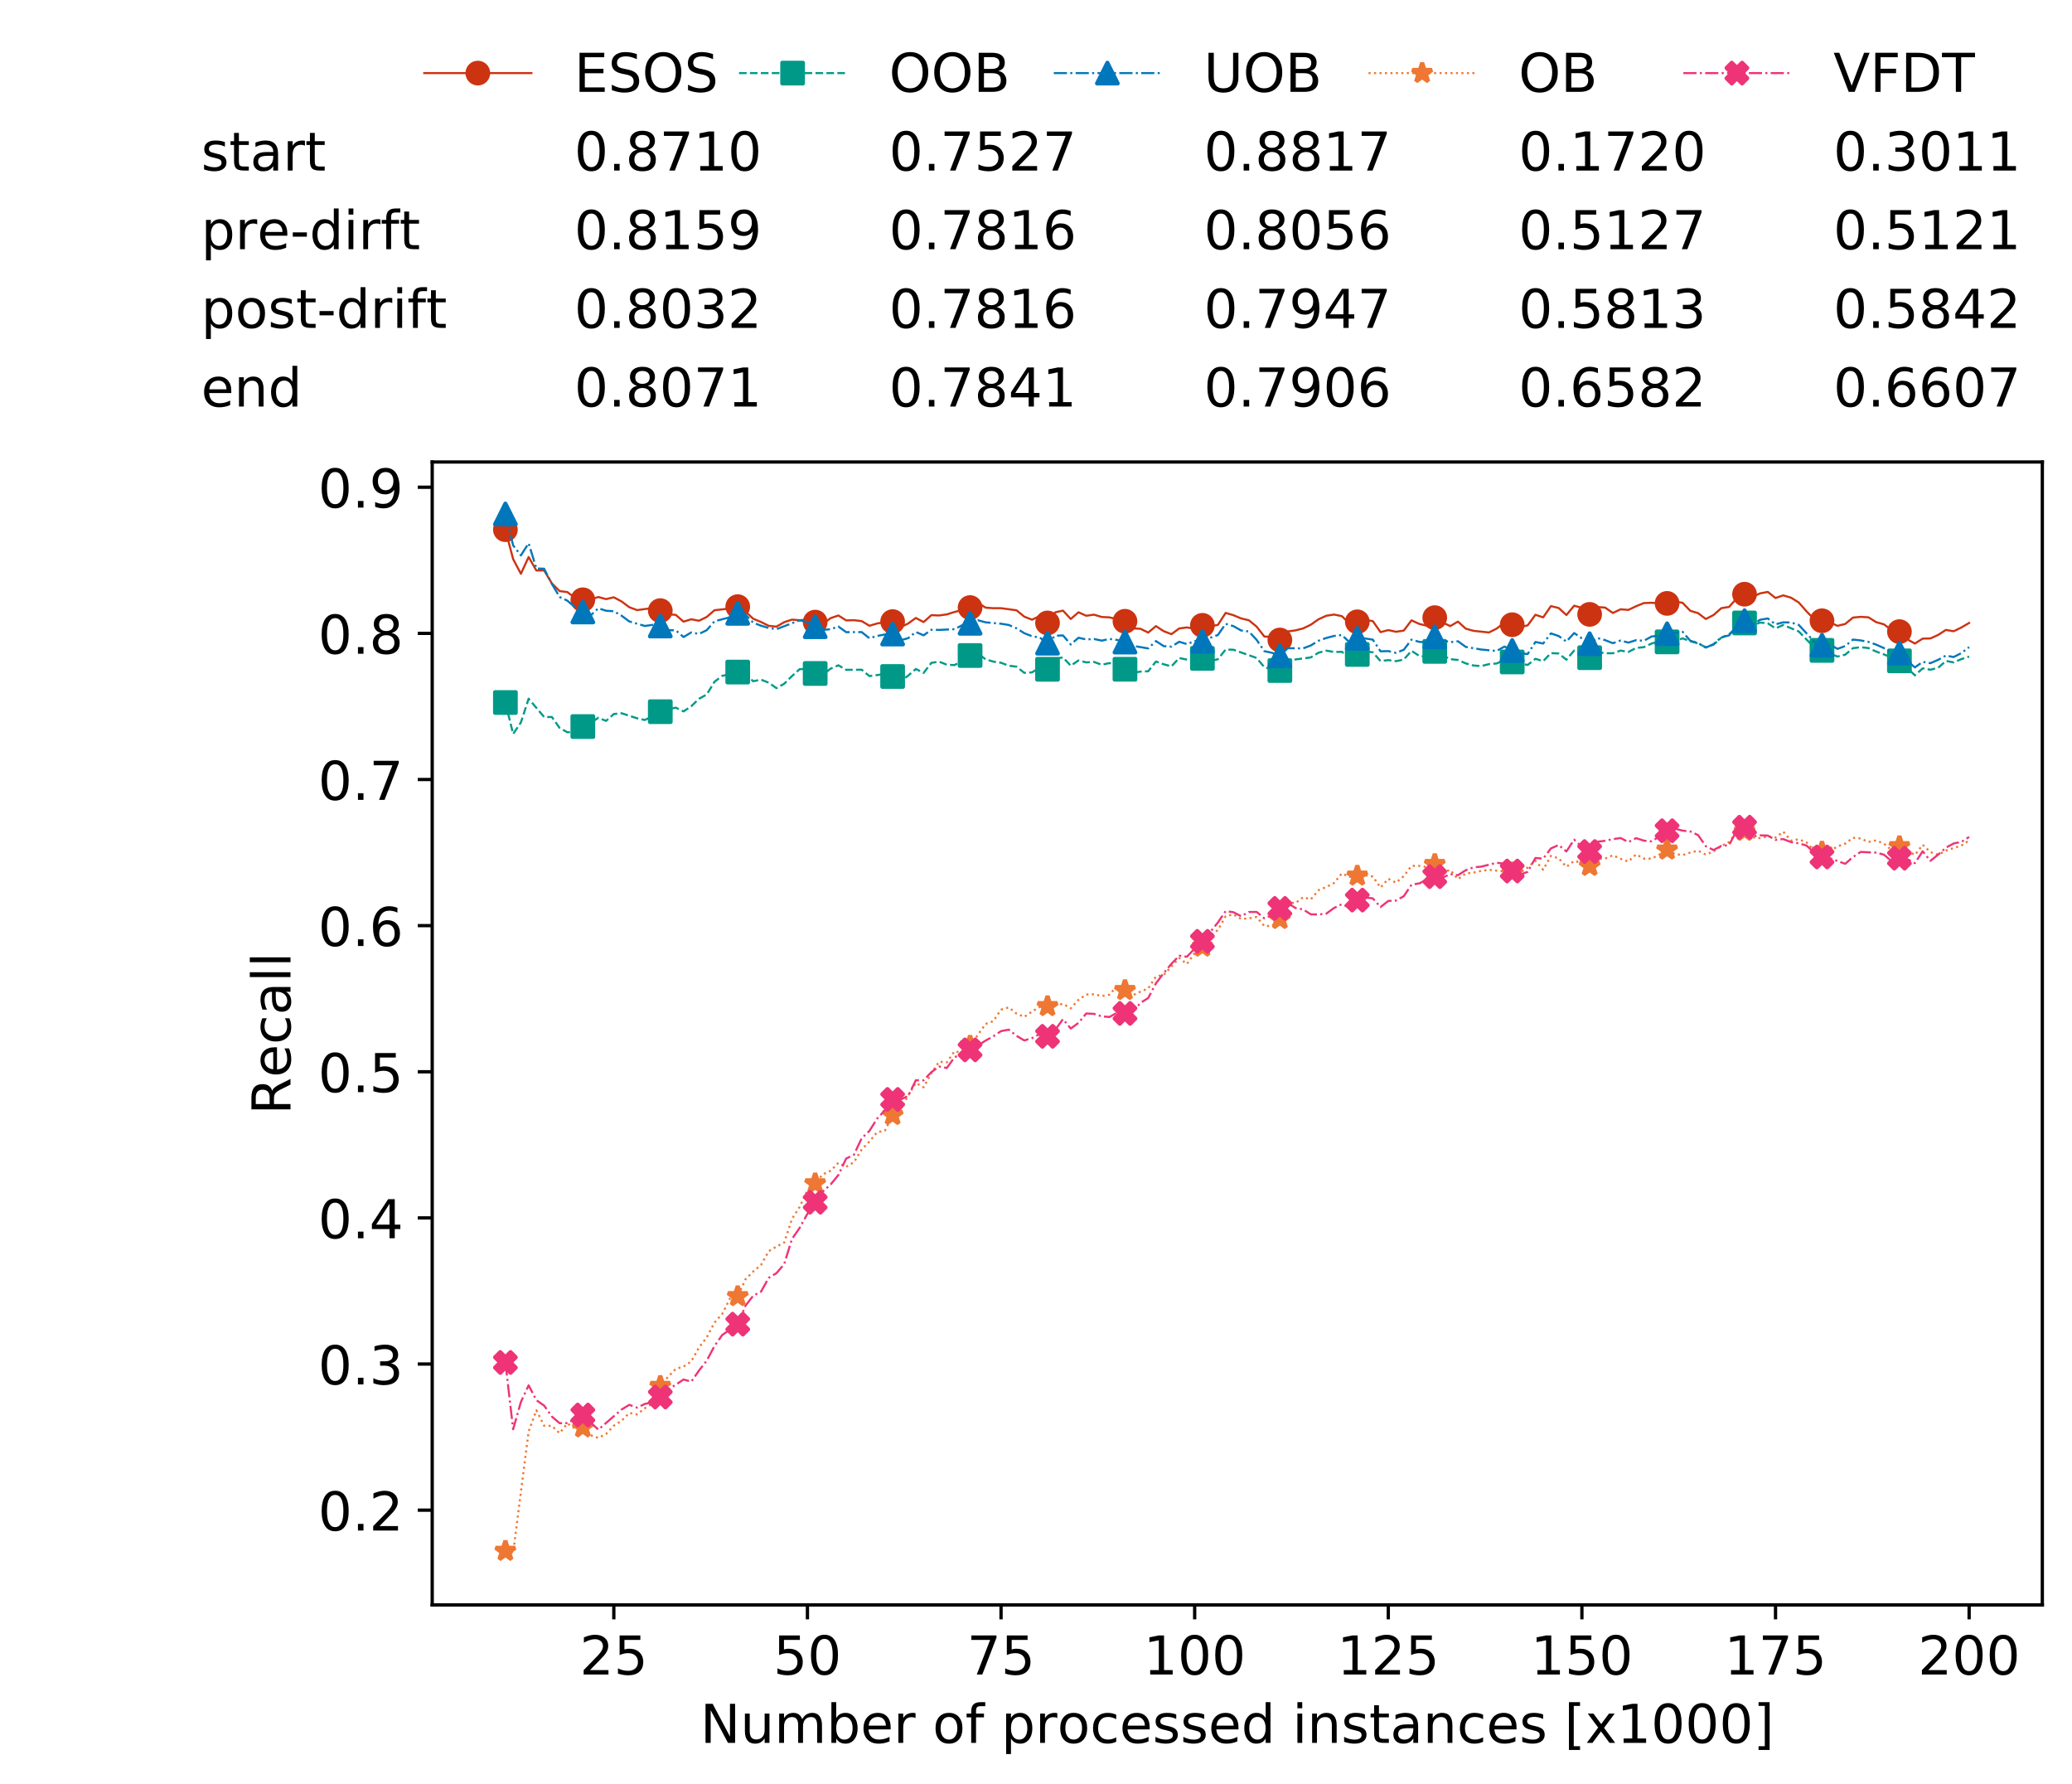 <?xml version="1.0" encoding="utf-8" standalone="no"?>
<!DOCTYPE svg PUBLIC "-//W3C//DTD SVG 1.1//EN"
  "http://www.w3.org/Graphics/SVG/1.1/DTD/svg11.dtd">
<!-- Created with matplotlib (https://matplotlib.org/) -->
<svg height="432.615pt" version="1.1" viewBox="0 0 502.65 432.615" width="502.65pt" xmlns="http://www.w3.org/2000/svg" xmlns:xlink="http://www.w3.org/1999/xlink">
 <defs>
  <style type="text/css">
*{stroke-linecap:butt;stroke-linejoin:round;white-space:pre;}
  </style>
 </defs>
 <g id="figure_1">
  <g id="patch_1">
   <path d="M 0 432.615 
L 502.65 432.615 
L 502.65 0 
L 0 0 
z
" style="fill:#ffffff;"/>
  </g>
  <g id="axes_1">
   <g id="patch_2">
    <path d="M 104.85 389.252 
L 495.45 389.252 
L 495.45 112.052 
L 104.85 112.052 
z
" style="fill:#ffffff;"/>
   </g>
   <g id="matplotlib.axis_1">
    <g id="xtick_1">
     <g id="line2d_1">
      <defs>
       <path d="M 0 0 
L 0 3.5 
" id="mfbaf47f838" style="stroke:#000000;stroke-width:0.8;"/>
      </defs>
      <g>
       <use style="stroke:#000000;stroke-width:0.8;" x="148.908" xlink:href="#mfbaf47f838" y="389.252"/>
      </g>
     </g>
     <g id="text_1">
      <!-- 25 -->
      <defs>
       <path d="M 19.188 8.297 
L 53.609 8.297 
L 53.609 0 
L 7.328 0 
L 7.328 8.297 
Q 12.938 14.109 22.625 23.891 
Q 32.328 33.688 34.812 36.531 
Q 39.547 41.844 41.422 45.531 
Q 43.312 49.219 43.312 52.781 
Q 43.312 58.594 39.234 62.25 
Q 35.156 65.922 28.609 65.922 
Q 23.969 65.922 18.812 64.312 
Q 13.672 62.703 7.812 59.422 
L 7.812 69.391 
Q 13.766 71.781 18.938 73 
Q 24.125 74.219 28.422 74.219 
Q 39.75 74.219 46.484 68.547 
Q 53.219 62.891 53.219 53.422 
Q 53.219 48.922 51.531 44.891 
Q 49.859 40.875 45.406 35.406 
Q 44.188 33.984 37.641 27.219 
Q 31.109 20.453 19.188 8.297 
z
" id="DejaVuSans-50"/>
       <path d="M 10.797 72.906 
L 49.516 72.906 
L 49.516 64.594 
L 19.828 64.594 
L 19.828 46.734 
Q 21.969 47.469 24.109 47.828 
Q 26.266 48.188 28.422 48.188 
Q 40.625 48.188 47.75 41.5 
Q 54.891 34.812 54.891 23.391 
Q 54.891 11.625 47.562 5.094 
Q 40.234 -1.422 26.906 -1.422 
Q 22.312 -1.422 17.547 -0.641 
Q 12.797 0.141 7.719 1.703 
L 7.719 11.625 
Q 12.109 9.234 16.797 8.062 
Q 21.484 6.891 26.703 6.891 
Q 35.156 6.891 40.078 11.328 
Q 45.016 15.766 45.016 23.391 
Q 45.016 31 40.078 35.438 
Q 35.156 39.891 26.703 39.891 
Q 22.75 39.891 18.812 39.016 
Q 14.891 38.141 10.797 36.281 
z
" id="DejaVuSans-53"/>
      </defs>
      <g transform="translate(140.636 406.13)scale(0.13 -0.13)">
       <use xlink:href="#DejaVuSans-50"/>
       <use x="63.623" xlink:href="#DejaVuSans-53"/>
      </g>
     </g>
    </g>
    <g id="xtick_2">
     <g id="line2d_2">
      <g>
       <use style="stroke:#000000;stroke-width:0.8;" x="195.877" xlink:href="#mfbaf47f838" y="389.252"/>
      </g>
     </g>
     <g id="text_2">
      <!-- 50 -->
      <defs>
       <path d="M 31.781 66.406 
Q 24.172 66.406 20.328 58.906 
Q 16.5 51.422 16.5 36.375 
Q 16.5 21.391 20.328 13.891 
Q 24.172 6.391 31.781 6.391 
Q 39.453 6.391 43.281 13.891 
Q 47.125 21.391 47.125 36.375 
Q 47.125 51.422 43.281 58.906 
Q 39.453 66.406 31.781 66.406 
z
M 31.781 74.219 
Q 44.047 74.219 50.516 64.516 
Q 56.984 54.828 56.984 36.375 
Q 56.984 17.969 50.516 8.266 
Q 44.047 -1.422 31.781 -1.422 
Q 19.531 -1.422 13.062 8.266 
Q 6.594 17.969 6.594 36.375 
Q 6.594 54.828 13.062 64.516 
Q 19.531 74.219 31.781 74.219 
z
" id="DejaVuSans-48"/>
      </defs>
      <g transform="translate(187.606 406.13)scale(0.13 -0.13)">
       <use xlink:href="#DejaVuSans-53"/>
       <use x="63.623" xlink:href="#DejaVuSans-48"/>
      </g>
     </g>
    </g>
    <g id="xtick_3">
     <g id="line2d_3">
      <g>
       <use style="stroke:#000000;stroke-width:0.8;" x="242.847" xlink:href="#mfbaf47f838" y="389.252"/>
      </g>
     </g>
     <g id="text_3">
      <!-- 75 -->
      <defs>
       <path d="M 8.203 72.906 
L 55.078 72.906 
L 55.078 68.703 
L 28.609 0 
L 18.312 0 
L 43.219 64.594 
L 8.203 64.594 
z
" id="DejaVuSans-55"/>
      </defs>
      <g transform="translate(234.576 406.13)scale(0.13 -0.13)">
       <use xlink:href="#DejaVuSans-55"/>
       <use x="63.623" xlink:href="#DejaVuSans-53"/>
      </g>
     </g>
    </g>
    <g id="xtick_4">
     <g id="line2d_4">
      <g>
       <use style="stroke:#000000;stroke-width:0.8;" x="289.817" xlink:href="#mfbaf47f838" y="389.252"/>
      </g>
     </g>
     <g id="text_4">
      <!-- 100 -->
      <defs>
       <path d="M 12.406 8.297 
L 28.516 8.297 
L 28.516 63.922 
L 10.984 60.406 
L 10.984 69.391 
L 28.422 72.906 
L 38.281 72.906 
L 38.281 8.297 
L 54.391 8.297 
L 54.391 0 
L 12.406 0 
z
" id="DejaVuSans-49"/>
      </defs>
      <g transform="translate(277.41 406.13)scale(0.13 -0.13)">
       <use xlink:href="#DejaVuSans-49"/>
       <use x="63.623" xlink:href="#DejaVuSans-48"/>
       <use x="127.246" xlink:href="#DejaVuSans-48"/>
      </g>
     </g>
    </g>
    <g id="xtick_5">
     <g id="line2d_5">
      <g>
       <use style="stroke:#000000;stroke-width:0.8;" x="336.786" xlink:href="#mfbaf47f838" y="389.252"/>
      </g>
     </g>
     <g id="text_5">
      <!-- 125 -->
      <g transform="translate(324.379 406.13)scale(0.13 -0.13)">
       <use xlink:href="#DejaVuSans-49"/>
       <use x="63.623" xlink:href="#DejaVuSans-50"/>
       <use x="127.246" xlink:href="#DejaVuSans-53"/>
      </g>
     </g>
    </g>
    <g id="xtick_6">
     <g id="line2d_6">
      <g>
       <use style="stroke:#000000;stroke-width:0.8;" x="383.756" xlink:href="#mfbaf47f838" y="389.252"/>
      </g>
     </g>
     <g id="text_6">
      <!-- 150 -->
      <g transform="translate(371.349 406.13)scale(0.13 -0.13)">
       <use xlink:href="#DejaVuSans-49"/>
       <use x="63.623" xlink:href="#DejaVuSans-53"/>
       <use x="127.246" xlink:href="#DejaVuSans-48"/>
      </g>
     </g>
    </g>
    <g id="xtick_7">
     <g id="line2d_7">
      <g>
       <use style="stroke:#000000;stroke-width:0.8;" x="430.726" xlink:href="#mfbaf47f838" y="389.252"/>
      </g>
     </g>
     <g id="text_7">
      <!-- 175 -->
      <g transform="translate(418.319 406.13)scale(0.13 -0.13)">
       <use xlink:href="#DejaVuSans-49"/>
       <use x="63.623" xlink:href="#DejaVuSans-55"/>
       <use x="127.246" xlink:href="#DejaVuSans-53"/>
      </g>
     </g>
    </g>
    <g id="xtick_8">
     <g id="line2d_8">
      <g>
       <use style="stroke:#000000;stroke-width:0.8;" x="477.695" xlink:href="#mfbaf47f838" y="389.252"/>
      </g>
     </g>
     <g id="text_8">
      <!-- 200 -->
      <g transform="translate(465.289 406.13)scale(0.13 -0.13)">
       <use xlink:href="#DejaVuSans-50"/>
       <use x="63.623" xlink:href="#DejaVuSans-48"/>
       <use x="127.246" xlink:href="#DejaVuSans-48"/>
      </g>
     </g>
    </g>
    <g id="text_9">
     <!-- Number of processed instances [x1000] -->
     <defs>
      <path d="M 9.812 72.906 
L 23.094 72.906 
L 55.422 11.922 
L 55.422 72.906 
L 64.984 72.906 
L 64.984 0 
L 51.703 0 
L 19.391 60.984 
L 19.391 0 
L 9.812 0 
z
" id="DejaVuSans-78"/>
      <path d="M 8.5 21.578 
L 8.5 54.688 
L 17.484 54.688 
L 17.484 21.922 
Q 17.484 14.156 20.5 10.266 
Q 23.531 6.391 29.594 6.391 
Q 36.859 6.391 41.078 11.031 
Q 45.312 15.672 45.312 23.688 
L 45.312 54.688 
L 54.297 54.688 
L 54.297 0 
L 45.312 0 
L 45.312 8.406 
Q 42.047 3.422 37.719 1 
Q 33.406 -1.422 27.688 -1.422 
Q 18.266 -1.422 13.375 4.438 
Q 8.5 10.297 8.5 21.578 
z
M 31.109 56 
z
" id="DejaVuSans-117"/>
      <path d="M 52 44.188 
Q 55.375 50.25 60.062 53.125 
Q 64.75 56 71.094 56 
Q 79.641 56 84.281 50.016 
Q 88.922 44.047 88.922 33.016 
L 88.922 0 
L 79.891 0 
L 79.891 32.719 
Q 79.891 40.578 77.094 44.375 
Q 74.312 48.188 68.609 48.188 
Q 61.625 48.188 57.562 43.547 
Q 53.516 38.922 53.516 30.906 
L 53.516 0 
L 44.484 0 
L 44.484 32.719 
Q 44.484 40.625 41.703 44.406 
Q 38.922 48.188 33.109 48.188 
Q 26.219 48.188 22.156 43.531 
Q 18.109 38.875 18.109 30.906 
L 18.109 0 
L 9.078 0 
L 9.078 54.688 
L 18.109 54.688 
L 18.109 46.188 
Q 21.188 51.219 25.484 53.609 
Q 29.781 56 35.688 56 
Q 41.656 56 45.828 52.969 
Q 50 49.953 52 44.188 
z
" id="DejaVuSans-109"/>
      <path d="M 48.688 27.297 
Q 48.688 37.203 44.609 42.844 
Q 40.531 48.484 33.406 48.484 
Q 26.266 48.484 22.188 42.844 
Q 18.109 37.203 18.109 27.297 
Q 18.109 17.391 22.188 11.75 
Q 26.266 6.109 33.406 6.109 
Q 40.531 6.109 44.609 11.75 
Q 48.688 17.391 48.688 27.297 
z
M 18.109 46.391 
Q 20.953 51.266 25.266 53.625 
Q 29.594 56 35.594 56 
Q 45.562 56 51.781 48.094 
Q 58.016 40.188 58.016 27.297 
Q 58.016 14.406 51.781 6.484 
Q 45.562 -1.422 35.594 -1.422 
Q 29.594 -1.422 25.266 0.953 
Q 20.953 3.328 18.109 8.203 
L 18.109 0 
L 9.078 0 
L 9.078 75.984 
L 18.109 75.984 
z
" id="DejaVuSans-98"/>
      <path d="M 56.203 29.594 
L 56.203 25.203 
L 14.891 25.203 
Q 15.484 15.922 20.484 11.062 
Q 25.484 6.203 34.422 6.203 
Q 39.594 6.203 44.453 7.469 
Q 49.312 8.734 54.109 11.281 
L 54.109 2.781 
Q 49.266 0.734 44.188 -0.344 
Q 39.109 -1.422 33.891 -1.422 
Q 20.797 -1.422 13.156 6.188 
Q 5.516 13.812 5.516 26.812 
Q 5.516 40.234 12.766 48.109 
Q 20.016 56 32.328 56 
Q 43.359 56 49.781 48.891 
Q 56.203 41.797 56.203 29.594 
z
M 47.219 32.234 
Q 47.125 39.594 43.094 43.984 
Q 39.062 48.391 32.422 48.391 
Q 24.906 48.391 20.391 44.141 
Q 15.875 39.891 15.188 32.172 
z
" id="DejaVuSans-101"/>
      <path d="M 41.109 46.297 
Q 39.594 47.172 37.812 47.578 
Q 36.031 48 33.891 48 
Q 26.266 48 22.188 43.047 
Q 18.109 38.094 18.109 28.812 
L 18.109 0 
L 9.078 0 
L 9.078 54.688 
L 18.109 54.688 
L 18.109 46.188 
Q 20.953 51.172 25.484 53.578 
Q 30.031 56 36.531 56 
Q 37.453 56 38.578 55.875 
Q 39.703 55.766 41.062 55.516 
z
" id="DejaVuSans-114"/>
      <path id="DejaVuSans-32"/>
      <path d="M 30.609 48.391 
Q 23.391 48.391 19.188 42.75 
Q 14.984 37.109 14.984 27.297 
Q 14.984 17.484 19.156 11.844 
Q 23.344 6.203 30.609 6.203 
Q 37.797 6.203 41.984 11.859 
Q 46.188 17.531 46.188 27.297 
Q 46.188 37.016 41.984 42.703 
Q 37.797 48.391 30.609 48.391 
z
M 30.609 56 
Q 42.328 56 49.016 48.375 
Q 55.719 40.766 55.719 27.297 
Q 55.719 13.875 49.016 6.219 
Q 42.328 -1.422 30.609 -1.422 
Q 18.844 -1.422 12.172 6.219 
Q 5.516 13.875 5.516 27.297 
Q 5.516 40.766 12.172 48.375 
Q 18.844 56 30.609 56 
z
" id="DejaVuSans-111"/>
      <path d="M 37.109 75.984 
L 37.109 68.5 
L 28.516 68.5 
Q 23.688 68.5 21.797 66.547 
Q 19.922 64.594 19.922 59.516 
L 19.922 54.688 
L 34.719 54.688 
L 34.719 47.703 
L 19.922 47.703 
L 19.922 0 
L 10.891 0 
L 10.891 47.703 
L 2.297 47.703 
L 2.297 54.688 
L 10.891 54.688 
L 10.891 58.5 
Q 10.891 67.625 15.141 71.797 
Q 19.391 75.984 28.609 75.984 
z
" id="DejaVuSans-102"/>
      <path d="M 18.109 8.203 
L 18.109 -20.797 
L 9.078 -20.797 
L 9.078 54.688 
L 18.109 54.688 
L 18.109 46.391 
Q 20.953 51.266 25.266 53.625 
Q 29.594 56 35.594 56 
Q 45.562 56 51.781 48.094 
Q 58.016 40.188 58.016 27.297 
Q 58.016 14.406 51.781 6.484 
Q 45.562 -1.422 35.594 -1.422 
Q 29.594 -1.422 25.266 0.953 
Q 20.953 3.328 18.109 8.203 
z
M 48.688 27.297 
Q 48.688 37.203 44.609 42.844 
Q 40.531 48.484 33.406 48.484 
Q 26.266 48.484 22.188 42.844 
Q 18.109 37.203 18.109 27.297 
Q 18.109 17.391 22.188 11.75 
Q 26.266 6.109 33.406 6.109 
Q 40.531 6.109 44.609 11.75 
Q 48.688 17.391 48.688 27.297 
z
" id="DejaVuSans-112"/>
      <path d="M 48.781 52.594 
L 48.781 44.188 
Q 44.969 46.297 41.141 47.344 
Q 37.312 48.391 33.406 48.391 
Q 24.656 48.391 19.812 42.844 
Q 14.984 37.312 14.984 27.297 
Q 14.984 17.281 19.812 11.734 
Q 24.656 6.203 33.406 6.203 
Q 37.312 6.203 41.141 7.25 
Q 44.969 8.297 48.781 10.406 
L 48.781 2.094 
Q 45.016 0.344 40.984 -0.531 
Q 36.969 -1.422 32.422 -1.422 
Q 20.062 -1.422 12.781 6.344 
Q 5.516 14.109 5.516 27.297 
Q 5.516 40.672 12.859 48.328 
Q 20.219 56 33.016 56 
Q 37.156 56 41.109 55.141 
Q 45.062 54.297 48.781 52.594 
z
" id="DejaVuSans-99"/>
      <path d="M 44.281 53.078 
L 44.281 44.578 
Q 40.484 46.531 36.375 47.5 
Q 32.281 48.484 27.875 48.484 
Q 21.188 48.484 17.844 46.438 
Q 14.5 44.391 14.5 40.281 
Q 14.5 37.156 16.891 35.375 
Q 19.281 33.594 26.516 31.984 
L 29.594 31.297 
Q 39.156 29.25 43.188 25.516 
Q 47.219 21.781 47.219 15.094 
Q 47.219 7.469 41.188 3.016 
Q 35.156 -1.422 24.609 -1.422 
Q 20.219 -1.422 15.453 -0.562 
Q 10.688 0.297 5.422 2 
L 5.422 11.281 
Q 10.406 8.688 15.234 7.391 
Q 20.062 6.109 24.812 6.109 
Q 31.156 6.109 34.562 8.281 
Q 37.984 10.453 37.984 14.406 
Q 37.984 18.062 35.516 20.016 
Q 33.062 21.969 24.703 23.781 
L 21.578 24.516 
Q 13.234 26.266 9.516 29.906 
Q 5.812 33.547 5.812 39.891 
Q 5.812 47.609 11.281 51.797 
Q 16.75 56 26.812 56 
Q 31.781 56 36.172 55.266 
Q 40.578 54.547 44.281 53.078 
z
" id="DejaVuSans-115"/>
      <path d="M 45.406 46.391 
L 45.406 75.984 
L 54.391 75.984 
L 54.391 0 
L 45.406 0 
L 45.406 8.203 
Q 42.578 3.328 38.25 0.953 
Q 33.938 -1.422 27.875 -1.422 
Q 17.969 -1.422 11.734 6.484 
Q 5.516 14.406 5.516 27.297 
Q 5.516 40.188 11.734 48.094 
Q 17.969 56 27.875 56 
Q 33.938 56 38.25 53.625 
Q 42.578 51.266 45.406 46.391 
z
M 14.797 27.297 
Q 14.797 17.391 18.875 11.75 
Q 22.953 6.109 30.078 6.109 
Q 37.203 6.109 41.297 11.75 
Q 45.406 17.391 45.406 27.297 
Q 45.406 37.203 41.297 42.844 
Q 37.203 48.484 30.078 48.484 
Q 22.953 48.484 18.875 42.844 
Q 14.797 37.203 14.797 27.297 
z
" id="DejaVuSans-100"/>
      <path d="M 9.422 54.688 
L 18.406 54.688 
L 18.406 0 
L 9.422 0 
z
M 9.422 75.984 
L 18.406 75.984 
L 18.406 64.594 
L 9.422 64.594 
z
" id="DejaVuSans-105"/>
      <path d="M 54.891 33.016 
L 54.891 0 
L 45.906 0 
L 45.906 32.719 
Q 45.906 40.484 42.875 44.328 
Q 39.844 48.188 33.797 48.188 
Q 26.516 48.188 22.312 43.547 
Q 18.109 38.922 18.109 30.906 
L 18.109 0 
L 9.078 0 
L 9.078 54.688 
L 18.109 54.688 
L 18.109 46.188 
Q 21.344 51.125 25.703 53.562 
Q 30.078 56 35.797 56 
Q 45.219 56 50.047 50.172 
Q 54.891 44.344 54.891 33.016 
z
" id="DejaVuSans-110"/>
      <path d="M 18.312 70.219 
L 18.312 54.688 
L 36.812 54.688 
L 36.812 47.703 
L 18.312 47.703 
L 18.312 18.016 
Q 18.312 11.328 20.141 9.422 
Q 21.969 7.516 27.594 7.516 
L 36.812 7.516 
L 36.812 0 
L 27.594 0 
Q 17.188 0 13.234 3.875 
Q 9.281 7.766 9.281 18.016 
L 9.281 47.703 
L 2.688 47.703 
L 2.688 54.688 
L 9.281 54.688 
L 9.281 70.219 
z
" id="DejaVuSans-116"/>
      <path d="M 34.281 27.484 
Q 23.391 27.484 19.188 25 
Q 14.984 22.516 14.984 16.5 
Q 14.984 11.719 18.141 8.906 
Q 21.297 6.109 26.703 6.109 
Q 34.188 6.109 38.703 11.406 
Q 43.219 16.703 43.219 25.484 
L 43.219 27.484 
z
M 52.203 31.203 
L 52.203 0 
L 43.219 0 
L 43.219 8.297 
Q 40.141 3.328 35.547 0.953 
Q 30.953 -1.422 24.312 -1.422 
Q 15.922 -1.422 10.953 3.297 
Q 6 8.016 6 15.922 
Q 6 25.141 12.172 29.828 
Q 18.359 34.516 30.609 34.516 
L 43.219 34.516 
L 43.219 35.406 
Q 43.219 41.609 39.141 45 
Q 35.062 48.391 27.688 48.391 
Q 23 48.391 18.547 47.266 
Q 14.109 46.141 10.016 43.891 
L 10.016 52.203 
Q 14.938 54.109 19.578 55.047 
Q 24.219 56 28.609 56 
Q 40.484 56 46.344 49.844 
Q 52.203 43.703 52.203 31.203 
z
" id="DejaVuSans-97"/>
      <path d="M 8.594 75.984 
L 29.297 75.984 
L 29.297 69 
L 17.578 69 
L 17.578 -6.203 
L 29.297 -6.203 
L 29.297 -13.188 
L 8.594 -13.188 
z
" id="DejaVuSans-91"/>
      <path d="M 54.891 54.688 
L 35.109 28.078 
L 55.906 0 
L 45.312 0 
L 29.391 21.484 
L 13.484 0 
L 2.875 0 
L 24.125 28.609 
L 4.688 54.688 
L 15.281 54.688 
L 29.781 35.203 
L 44.281 54.688 
z
" id="DejaVuSans-120"/>
      <path d="M 30.422 75.984 
L 30.422 -13.188 
L 9.719 -13.188 
L 9.719 -6.203 
L 21.391 -6.203 
L 21.391 69 
L 9.719 69 
L 9.719 75.984 
z
" id="DejaVuSans-93"/>
     </defs>
     <g transform="translate(169.881 422.711)scale(0.13 -0.13)">
      <use xlink:href="#DejaVuSans-78"/>
      <use x="74.805" xlink:href="#DejaVuSans-117"/>
      <use x="138.184" xlink:href="#DejaVuSans-109"/>
      <use x="235.596" xlink:href="#DejaVuSans-98"/>
      <use x="299.072" xlink:href="#DejaVuSans-101"/>
      <use x="360.596" xlink:href="#DejaVuSans-114"/>
      <use x="401.709" xlink:href="#DejaVuSans-32"/>
      <use x="433.496" xlink:href="#DejaVuSans-111"/>
      <use x="494.678" xlink:href="#DejaVuSans-102"/>
      <use x="529.883" xlink:href="#DejaVuSans-32"/>
      <use x="561.67" xlink:href="#DejaVuSans-112"/>
      <use x="625.146" xlink:href="#DejaVuSans-114"/>
      <use x="666.229" xlink:href="#DejaVuSans-111"/>
      <use x="727.41" xlink:href="#DejaVuSans-99"/>
      <use x="782.391" xlink:href="#DejaVuSans-101"/>
      <use x="843.914" xlink:href="#DejaVuSans-115"/>
      <use x="896.014" xlink:href="#DejaVuSans-115"/>
      <use x="948.113" xlink:href="#DejaVuSans-101"/>
      <use x="1009.637" xlink:href="#DejaVuSans-100"/>
      <use x="1073.113" xlink:href="#DejaVuSans-32"/>
      <use x="1104.9" xlink:href="#DejaVuSans-105"/>
      <use x="1132.684" xlink:href="#DejaVuSans-110"/>
      <use x="1196.062" xlink:href="#DejaVuSans-115"/>
      <use x="1248.162" xlink:href="#DejaVuSans-116"/>
      <use x="1287.371" xlink:href="#DejaVuSans-97"/>
      <use x="1348.65" xlink:href="#DejaVuSans-110"/>
      <use x="1412.029" xlink:href="#DejaVuSans-99"/>
      <use x="1467.01" xlink:href="#DejaVuSans-101"/>
      <use x="1528.533" xlink:href="#DejaVuSans-115"/>
      <use x="1580.633" xlink:href="#DejaVuSans-32"/>
      <use x="1612.42" xlink:href="#DejaVuSans-91"/>
      <use x="1651.434" xlink:href="#DejaVuSans-120"/>
      <use x="1710.613" xlink:href="#DejaVuSans-49"/>
      <use x="1774.236" xlink:href="#DejaVuSans-48"/>
      <use x="1837.859" xlink:href="#DejaVuSans-48"/>
      <use x="1901.482" xlink:href="#DejaVuSans-48"/>
      <use x="1965.105" xlink:href="#DejaVuSans-93"/>
     </g>
    </g>
   </g>
   <g id="matplotlib.axis_2">
    <g id="ytick_1">
     <g id="line2d_9">
      <defs>
       <path d="M 0 0 
L -3.5 0 
" id="maf6d2347db" style="stroke:#000000;stroke-width:0.8;"/>
      </defs>
      <g>
       <use style="stroke:#000000;stroke-width:0.8;" x="104.85" xlink:href="#maf6d2347db" y="366.267"/>
      </g>
     </g>
     <g id="text_10">
      <!-- 0.2 -->
      <defs>
       <path d="M 10.688 12.406 
L 21 12.406 
L 21 0 
L 10.688 0 
z
" id="DejaVuSans-46"/>
      </defs>
      <g transform="translate(77.176 371.206)scale(0.13 -0.13)">
       <use xlink:href="#DejaVuSans-48"/>
       <use x="63.623" xlink:href="#DejaVuSans-46"/>
       <use x="95.41" xlink:href="#DejaVuSans-50"/>
      </g>
     </g>
    </g>
    <g id="ytick_2">
     <g id="line2d_10">
      <g>
       <use style="stroke:#000000;stroke-width:0.8;" x="104.85" xlink:href="#maf6d2347db" y="330.825"/>
      </g>
     </g>
     <g id="text_11">
      <!-- 0.3 -->
      <defs>
       <path d="M 40.578 39.312 
Q 47.656 37.797 51.625 33 
Q 55.609 28.219 55.609 21.188 
Q 55.609 10.406 48.188 4.484 
Q 40.766 -1.422 27.094 -1.422 
Q 22.516 -1.422 17.656 -0.516 
Q 12.797 0.391 7.625 2.203 
L 7.625 11.719 
Q 11.719 9.328 16.594 8.109 
Q 21.484 6.891 26.812 6.891 
Q 36.078 6.891 40.938 10.547 
Q 45.797 14.203 45.797 21.188 
Q 45.797 27.641 41.281 31.266 
Q 36.766 34.906 28.719 34.906 
L 20.219 34.906 
L 20.219 43.016 
L 29.109 43.016 
Q 36.375 43.016 40.234 45.922 
Q 44.094 48.828 44.094 54.297 
Q 44.094 59.906 40.109 62.906 
Q 36.141 65.922 28.719 65.922 
Q 24.656 65.922 20.016 65.031 
Q 15.375 64.156 9.812 62.312 
L 9.812 71.094 
Q 15.438 72.656 20.344 73.438 
Q 25.25 74.219 29.594 74.219 
Q 40.828 74.219 47.359 69.109 
Q 53.906 64.016 53.906 55.328 
Q 53.906 49.266 50.438 45.094 
Q 46.969 40.922 40.578 39.312 
z
" id="DejaVuSans-51"/>
      </defs>
      <g transform="translate(77.176 335.764)scale(0.13 -0.13)">
       <use xlink:href="#DejaVuSans-48"/>
       <use x="63.623" xlink:href="#DejaVuSans-46"/>
       <use x="95.41" xlink:href="#DejaVuSans-51"/>
      </g>
     </g>
    </g>
    <g id="ytick_3">
     <g id="line2d_11">
      <g>
       <use style="stroke:#000000;stroke-width:0.8;" x="104.85" xlink:href="#maf6d2347db" y="295.383"/>
      </g>
     </g>
     <g id="text_12">
      <!-- 0.4 -->
      <defs>
       <path d="M 37.797 64.312 
L 12.891 25.391 
L 37.797 25.391 
z
M 35.203 72.906 
L 47.609 72.906 
L 47.609 25.391 
L 58.016 25.391 
L 58.016 17.188 
L 47.609 17.188 
L 47.609 0 
L 37.797 0 
L 37.797 17.188 
L 4.891 17.188 
L 4.891 26.703 
z
" id="DejaVuSans-52"/>
      </defs>
      <g transform="translate(77.176 300.322)scale(0.13 -0.13)">
       <use xlink:href="#DejaVuSans-48"/>
       <use x="63.623" xlink:href="#DejaVuSans-46"/>
       <use x="95.41" xlink:href="#DejaVuSans-52"/>
      </g>
     </g>
    </g>
    <g id="ytick_4">
     <g id="line2d_12">
      <g>
       <use style="stroke:#000000;stroke-width:0.8;" x="104.85" xlink:href="#maf6d2347db" y="259.941"/>
      </g>
     </g>
     <g id="text_13">
      <!-- 0.5 -->
      <g transform="translate(77.176 264.88)scale(0.13 -0.13)">
       <use xlink:href="#DejaVuSans-48"/>
       <use x="63.623" xlink:href="#DejaVuSans-46"/>
       <use x="95.41" xlink:href="#DejaVuSans-53"/>
      </g>
     </g>
    </g>
    <g id="ytick_5">
     <g id="line2d_13">
      <g>
       <use style="stroke:#000000;stroke-width:0.8;" x="104.85" xlink:href="#maf6d2347db" y="224.499"/>
      </g>
     </g>
     <g id="text_14">
      <!-- 0.6 -->
      <defs>
       <path d="M 33.016 40.375 
Q 26.375 40.375 22.484 35.828 
Q 18.609 31.297 18.609 23.391 
Q 18.609 15.531 22.484 10.953 
Q 26.375 6.391 33.016 6.391 
Q 39.656 6.391 43.531 10.953 
Q 47.406 15.531 47.406 23.391 
Q 47.406 31.297 43.531 35.828 
Q 39.656 40.375 33.016 40.375 
z
M 52.594 71.297 
L 52.594 62.312 
Q 48.875 64.062 45.094 64.984 
Q 41.312 65.922 37.594 65.922 
Q 27.828 65.922 22.672 59.328 
Q 17.531 52.734 16.797 39.406 
Q 19.672 43.656 24.016 45.922 
Q 28.375 48.188 33.594 48.188 
Q 44.578 48.188 50.953 41.516 
Q 57.328 34.859 57.328 23.391 
Q 57.328 12.156 50.688 5.359 
Q 44.047 -1.422 33.016 -1.422 
Q 20.359 -1.422 13.672 8.266 
Q 6.984 17.969 6.984 36.375 
Q 6.984 53.656 15.188 63.938 
Q 23.391 74.219 37.203 74.219 
Q 40.922 74.219 44.703 73.484 
Q 48.484 72.75 52.594 71.297 
z
" id="DejaVuSans-54"/>
      </defs>
      <g transform="translate(77.176 229.438)scale(0.13 -0.13)">
       <use xlink:href="#DejaVuSans-48"/>
       <use x="63.623" xlink:href="#DejaVuSans-46"/>
       <use x="95.41" xlink:href="#DejaVuSans-54"/>
      </g>
     </g>
    </g>
    <g id="ytick_6">
     <g id="line2d_14">
      <g>
       <use style="stroke:#000000;stroke-width:0.8;" x="104.85" xlink:href="#maf6d2347db" y="189.057"/>
      </g>
     </g>
     <g id="text_15">
      <!-- 0.7 -->
      <g transform="translate(77.176 193.996)scale(0.13 -0.13)">
       <use xlink:href="#DejaVuSans-48"/>
       <use x="63.623" xlink:href="#DejaVuSans-46"/>
       <use x="95.41" xlink:href="#DejaVuSans-55"/>
      </g>
     </g>
    </g>
    <g id="ytick_7">
     <g id="line2d_15">
      <g>
       <use style="stroke:#000000;stroke-width:0.8;" x="104.85" xlink:href="#maf6d2347db" y="153.615"/>
      </g>
     </g>
     <g id="text_16">
      <!-- 0.8 -->
      <defs>
       <path d="M 31.781 34.625 
Q 24.75 34.625 20.719 30.859 
Q 16.703 27.094 16.703 20.516 
Q 16.703 13.922 20.719 10.156 
Q 24.75 6.391 31.781 6.391 
Q 38.812 6.391 42.859 10.172 
Q 46.922 13.969 46.922 20.516 
Q 46.922 27.094 42.891 30.859 
Q 38.875 34.625 31.781 34.625 
z
M 21.922 38.812 
Q 15.578 40.375 12.031 44.719 
Q 8.5 49.078 8.5 55.328 
Q 8.5 64.062 14.719 69.141 
Q 20.953 74.219 31.781 74.219 
Q 42.672 74.219 48.875 69.141 
Q 55.078 64.062 55.078 55.328 
Q 55.078 49.078 51.531 44.719 
Q 48 40.375 41.703 38.812 
Q 48.828 37.156 52.797 32.312 
Q 56.781 27.484 56.781 20.516 
Q 56.781 9.906 50.312 4.234 
Q 43.844 -1.422 31.781 -1.422 
Q 19.734 -1.422 13.25 4.234 
Q 6.781 9.906 6.781 20.516 
Q 6.781 27.484 10.781 32.312 
Q 14.797 37.156 21.922 38.812 
z
M 18.312 54.391 
Q 18.312 48.734 21.844 45.562 
Q 25.391 42.391 31.781 42.391 
Q 38.141 42.391 41.719 45.562 
Q 45.312 48.734 45.312 54.391 
Q 45.312 60.062 41.719 63.234 
Q 38.141 66.406 31.781 66.406 
Q 25.391 66.406 21.844 63.234 
Q 18.312 60.062 18.312 54.391 
z
" id="DejaVuSans-56"/>
      </defs>
      <g transform="translate(77.176 158.554)scale(0.13 -0.13)">
       <use xlink:href="#DejaVuSans-48"/>
       <use x="63.623" xlink:href="#DejaVuSans-46"/>
       <use x="95.41" xlink:href="#DejaVuSans-56"/>
      </g>
     </g>
    </g>
    <g id="ytick_8">
     <g id="line2d_16">
      <g>
       <use style="stroke:#000000;stroke-width:0.8;" x="104.85" xlink:href="#maf6d2347db" y="118.173"/>
      </g>
     </g>
     <g id="text_17">
      <!-- 0.9 -->
      <defs>
       <path d="M 10.984 1.516 
L 10.984 10.5 
Q 14.703 8.734 18.5 7.812 
Q 22.312 6.891 25.984 6.891 
Q 35.75 6.891 40.891 13.453 
Q 46.047 20.016 46.781 33.406 
Q 43.953 29.203 39.594 26.953 
Q 35.25 24.703 29.984 24.703 
Q 19.047 24.703 12.672 31.312 
Q 6.297 37.938 6.297 49.422 
Q 6.297 60.641 12.938 67.422 
Q 19.578 74.219 30.609 74.219 
Q 43.266 74.219 49.922 64.516 
Q 56.594 54.828 56.594 36.375 
Q 56.594 19.141 48.406 8.859 
Q 40.234 -1.422 26.422 -1.422 
Q 22.703 -1.422 18.891 -0.688 
Q 15.094 0.047 10.984 1.516 
z
M 30.609 32.422 
Q 37.25 32.422 41.125 36.953 
Q 45.016 41.5 45.016 49.422 
Q 45.016 57.281 41.125 61.844 
Q 37.25 66.406 30.609 66.406 
Q 23.969 66.406 20.094 61.844 
Q 16.219 57.281 16.219 49.422 
Q 16.219 41.5 20.094 36.953 
Q 23.969 32.422 30.609 32.422 
z
" id="DejaVuSans-57"/>
      </defs>
      <g transform="translate(77.176 123.112)scale(0.13 -0.13)">
       <use xlink:href="#DejaVuSans-48"/>
       <use x="63.623" xlink:href="#DejaVuSans-46"/>
       <use x="95.41" xlink:href="#DejaVuSans-57"/>
      </g>
     </g>
    </g>
    <g id="text_18">
     <!-- Recall -->
     <defs>
      <path d="M 44.391 34.188 
Q 47.562 33.109 50.562 29.594 
Q 53.562 26.078 56.594 19.922 
L 66.609 0 
L 56 0 
L 46.688 18.703 
Q 43.062 26.031 39.672 28.422 
Q 36.281 30.812 30.422 30.812 
L 19.672 30.812 
L 19.672 0 
L 9.812 0 
L 9.812 72.906 
L 32.078 72.906 
Q 44.578 72.906 50.734 67.672 
Q 56.891 62.453 56.891 51.906 
Q 56.891 45.016 53.688 40.469 
Q 50.484 35.938 44.391 34.188 
z
M 19.672 64.797 
L 19.672 38.922 
L 32.078 38.922 
Q 39.203 38.922 42.844 42.219 
Q 46.484 45.516 46.484 51.906 
Q 46.484 58.297 42.844 61.547 
Q 39.203 64.797 32.078 64.797 
z
" id="DejaVuSans-82"/>
      <path d="M 9.422 75.984 
L 18.406 75.984 
L 18.406 0 
L 9.422 0 
z
" id="DejaVuSans-108"/>
     </defs>
     <g transform="translate(70.472 270.333)rotate(-90)scale(0.13 -0.13)">
      <use xlink:href="#DejaVuSans-82"/>
      <use x="69.42" xlink:href="#DejaVuSans-101"/>
      <use x="130.943" xlink:href="#DejaVuSans-99"/>
      <use x="185.924" xlink:href="#DejaVuSans-97"/>
      <use x="247.203" xlink:href="#DejaVuSans-108"/>
      <use x="274.986" xlink:href="#DejaVuSans-108"/>
     </g>
    </g>
   </g>
   <g id="line2d_17"/>
   <g id="line2d_18"/>
   <g id="line2d_19"/>
   <g id="line2d_20"/>
   <g id="line2d_21"/>
   <g id="line2d_22">
    <path clip-path="url(#pd8d583290b)" d="M 122.605 128.463 
L 124.483 135.608 
L 126.362 139.159 
L 128.241 135.1 
L 130.12 138.369 
L 131.998 138.348 
L 133.877 141.493 
L 135.756 143.359 
L 137.635 143.596 
L 139.514 145.051 
L 141.392 145.465 
L 143.271 145.398 
L 145.15 144.794 
L 147.029 145.307 
L 148.908 144.866 
L 150.786 145.873 
L 152.665 147.269 
L 154.544 147.973 
L 158.302 147.463 
L 160.18 148.099 
L 162.059 148.98 
L 163.938 149.126 
L 165.817 150.77 
L 167.695 150.193 
L 169.574 150.555 
L 171.453 149.627 
L 173.332 148 
L 177.089 147.586 
L 178.968 147.132 
L 180.847 148.336 
L 182.726 150.071 
L 184.605 150.849 
L 186.483 151.782 
L 188.362 151.983 
L 190.241 150.901 
L 192.12 150.28 
L 193.998 150.426 
L 195.877 150.286 
L 197.756 150.878 
L 199.635 151.286 
L 201.514 149.913 
L 203.392 149.276 
L 205.271 150.468 
L 207.15 150.419 
L 209.029 150.636 
L 210.908 151.769 
L 212.786 151.217 
L 214.665 150.871 
L 216.544 150.757 
L 218.423 152.119 
L 220.302 151.226 
L 222.18 149.878 
L 224.059 150.873 
L 225.938 149.198 
L 227.817 149.271 
L 229.695 149.013 
L 231.574 148.417 
L 233.453 147.975 
L 235.332 147.356 
L 237.211 146.157 
L 239.089 147.379 
L 240.968 147.509 
L 242.847 147.504 
L 246.605 148.022 
L 248.483 149.558 
L 250.362 150.297 
L 252.241 149.391 
L 254.12 151.085 
L 255.998 148.504 
L 257.877 148.098 
L 259.756 150.128 
L 261.635 148.499 
L 263.514 149.342 
L 265.392 149.075 
L 267.271 149.638 
L 269.15 149.732 
L 272.908 150.679 
L 274.786 152.403 
L 276.665 152.501 
L 278.544 153.416 
L 280.423 151.855 
L 282.302 153.084 
L 284.18 153.803 
L 286.059 152.425 
L 287.938 152.18 
L 289.817 152.479 
L 291.695 151.663 
L 293.574 151.904 
L 295.453 151.563 
L 297.332 148.65 
L 299.211 149.207 
L 301.089 149.99 
L 302.968 150.435 
L 304.847 151.977 
L 306.726 154.392 
L 308.605 154.452 
L 310.483 155.221 
L 312.362 153.145 
L 314.241 152.897 
L 316.12 152.416 
L 317.998 151.511 
L 319.877 150.189 
L 321.756 149.34 
L 323.635 149.048 
L 325.514 149.432 
L 327.392 151.221 
L 331.15 150.353 
L 333.029 150.635 
L 334.908 153.317 
L 336.786 152.817 
L 338.665 153.225 
L 340.544 152.935 
L 342.423 150.455 
L 344.302 151.322 
L 346.18 151.776 
L 348.059 149.8 
L 349.938 150.955 
L 351.817 151.849 
L 353.695 150.759 
L 355.574 152.468 
L 357.453 152.999 
L 361.211 153.394 
L 363.089 152.446 
L 364.968 150.993 
L 368.726 152.1 
L 370.605 151.668 
L 372.483 149.103 
L 374.362 149.733 
L 376.241 147 
L 378.12 147.462 
L 379.998 149.162 
L 381.877 146.909 
L 383.756 147.417 
L 385.635 149.008 
L 387.514 147.232 
L 389.392 147.362 
L 391.271 148.669 
L 393.15 147.775 
L 395.029 147.922 
L 396.908 147.028 
L 398.786 146.267 
L 400.665 146.191 
L 402.544 146.336 
L 404.423 146.344 
L 406.302 145.876 
L 408.18 146.201 
L 410.059 148.148 
L 411.938 148.705 
L 413.817 150.129 
L 415.695 149.158 
L 417.574 147.502 
L 419.453 147.201 
L 421.332 145.103 
L 423.211 144.116 
L 425.089 144.795 
L 426.968 143.915 
L 428.847 143.558 
L 430.726 145.04 
L 432.605 144.396 
L 434.483 144.954 
L 436.362 146.12 
L 438.241 148.263 
L 440.12 150.187 
L 443.877 150.918 
L 445.756 151.791 
L 447.635 151.334 
L 449.514 149.783 
L 451.392 149.608 
L 453.271 149.722 
L 455.15 150.894 
L 457.029 151.427 
L 458.908 152.817 
L 460.786 153.19 
L 462.665 155.04 
L 464.544 156.086 
L 466.423 154.886 
L 468.302 154.846 
L 470.18 153.989 
L 472.059 152.774 
L 473.938 153.102 
L 475.817 152.184 
L 477.695 151.089 
L 477.695 151.089 
" style="fill:none;stroke:#cc3311;stroke-linecap:square;stroke-width:0.5;"/>
    <defs>
     <path d="M 0 2.5 
C 0.663 2.5 1.299 2.237 1.768 1.768 
C 2.237 1.299 2.5 0.663 2.5 0 
C 2.5 -0.663 2.237 -1.299 1.768 -1.768 
C 1.299 -2.237 0.663 -2.5 0 -2.5 
C -0.663 -2.5 -1.299 -2.237 -1.768 -1.768 
C -2.237 -1.299 -2.5 -0.663 -2.5 0 
C -2.5 0.663 -2.237 1.299 -1.768 1.768 
C -1.299 2.237 -0.663 2.5 0 2.5 
z
" id="m11b69f77a0" style="stroke:#cc3311;"/>
    </defs>
    <g clip-path="url(#pd8d583290b)">
     <use style="fill:#cc3311;stroke:#cc3311;" x="122.605" xlink:href="#m11b69f77a0" y="128.463"/>
     <use style="fill:#cc3311;stroke:#cc3311;" x="141.392" xlink:href="#m11b69f77a0" y="145.465"/>
     <use style="fill:#cc3311;stroke:#cc3311;" x="160.18" xlink:href="#m11b69f77a0" y="148.099"/>
     <use style="fill:#cc3311;stroke:#cc3311;" x="178.968" xlink:href="#m11b69f77a0" y="147.132"/>
     <use style="fill:#cc3311;stroke:#cc3311;" x="197.756" xlink:href="#m11b69f77a0" y="150.878"/>
     <use style="fill:#cc3311;stroke:#cc3311;" x="216.544" xlink:href="#m11b69f77a0" y="150.757"/>
     <use style="fill:#cc3311;stroke:#cc3311;" x="235.332" xlink:href="#m11b69f77a0" y="147.356"/>
     <use style="fill:#cc3311;stroke:#cc3311;" x="254.12" xlink:href="#m11b69f77a0" y="151.085"/>
     <use style="fill:#cc3311;stroke:#cc3311;" x="272.908" xlink:href="#m11b69f77a0" y="150.679"/>
     <use style="fill:#cc3311;stroke:#cc3311;" x="291.695" xlink:href="#m11b69f77a0" y="151.663"/>
     <use style="fill:#cc3311;stroke:#cc3311;" x="310.483" xlink:href="#m11b69f77a0" y="155.221"/>
     <use style="fill:#cc3311;stroke:#cc3311;" x="329.271" xlink:href="#m11b69f77a0" y="150.807"/>
     <use style="fill:#cc3311;stroke:#cc3311;" x="348.059" xlink:href="#m11b69f77a0" y="149.8"/>
     <use style="fill:#cc3311;stroke:#cc3311;" x="366.847" xlink:href="#m11b69f77a0" y="151.519"/>
     <use style="fill:#cc3311;stroke:#cc3311;" x="385.635" xlink:href="#m11b69f77a0" y="149.008"/>
     <use style="fill:#cc3311;stroke:#cc3311;" x="404.423" xlink:href="#m11b69f77a0" y="146.344"/>
     <use style="fill:#cc3311;stroke:#cc3311;" x="423.211" xlink:href="#m11b69f77a0" y="144.116"/>
     <use style="fill:#cc3311;stroke:#cc3311;" x="441.998" xlink:href="#m11b69f77a0" y="150.554"/>
     <use style="fill:#cc3311;stroke:#cc3311;" x="460.786" xlink:href="#m11b69f77a0" y="153.19"/>
    </g>
   </g>
   <g id="line2d_23"/>
   <g id="line2d_24"/>
   <g id="line2d_25"/>
   <g id="line2d_26"/>
   <g id="line2d_27">
    <path clip-path="url(#pd8d583290b)" d="M 122.605 170.383 
L 124.483 178.005 
L 126.362 175.225 
L 128.241 169.457 
L 131.998 173.903 
L 133.877 173.898 
L 135.756 176.539 
L 137.635 177.602 
L 139.514 177.541 
L 141.392 176.217 
L 143.271 175.308 
L 145.15 174.089 
L 147.029 174.838 
L 148.908 173.175 
L 150.786 172.988 
L 154.544 174.211 
L 156.423 174.626 
L 158.302 173.703 
L 160.18 172.609 
L 162.059 172.021 
L 163.938 171.63 
L 165.817 172.544 
L 167.695 171.282 
L 169.574 169.48 
L 171.453 168.431 
L 173.332 165.348 
L 175.211 163.91 
L 177.089 163.543 
L 178.968 162.998 
L 180.847 163.514 
L 182.726 165.227 
L 184.605 164.83 
L 186.483 165.576 
L 188.362 166.899 
L 190.241 165.831 
L 192.12 163.982 
L 193.998 162.289 
L 195.877 162.234 
L 197.756 163.339 
L 199.635 163.632 
L 201.514 162.158 
L 203.392 161.355 
L 205.271 162.46 
L 209.029 162.426 
L 210.908 163.97 
L 214.665 163.481 
L 216.544 164.071 
L 218.423 165.272 
L 220.302 163.87 
L 222.18 162.249 
L 224.059 163.208 
L 225.938 160.764 
L 227.817 160.479 
L 229.695 161.214 
L 231.574 161.314 
L 235.332 158.992 
L 237.211 158.469 
L 239.089 159.905 
L 240.968 160.464 
L 242.847 160.746 
L 244.726 161.454 
L 246.605 161.693 
L 248.483 163.186 
L 250.362 163.069 
L 252.241 161.909 
L 254.12 162.322 
L 255.998 159.751 
L 257.877 159.448 
L 259.756 161.461 
L 261.635 160.183 
L 263.514 160.651 
L 265.392 160.544 
L 267.271 161.233 
L 269.15 160.811 
L 271.029 161.434 
L 274.786 163.187 
L 276.665 162.883 
L 278.544 162.804 
L 280.423 160.445 
L 282.302 161.109 
L 284.18 161.617 
L 286.059 159.591 
L 287.938 159.973 
L 289.817 160.125 
L 291.695 159.674 
L 293.574 160.355 
L 295.453 159.877 
L 297.332 157.531 
L 299.211 157.582 
L 304.847 159.577 
L 306.726 161.826 
L 308.605 162.4 
L 310.483 162.626 
L 312.362 160.531 
L 314.241 159.939 
L 317.998 159.444 
L 319.877 158.295 
L 321.756 157.802 
L 323.635 158.128 
L 325.514 158.089 
L 327.392 159.497 
L 331.15 157.968 
L 333.029 158.211 
L 334.908 160.335 
L 336.786 160.103 
L 338.665 160.359 
L 340.544 159.967 
L 342.423 157.853 
L 344.302 159.079 
L 346.18 159.293 
L 348.059 157.987 
L 351.817 159.865 
L 353.695 160.061 
L 355.574 160.893 
L 357.453 161.409 
L 359.332 161.55 
L 361.211 161.073 
L 363.089 160.917 
L 364.968 160.02 
L 366.847 160.546 
L 370.605 161.275 
L 372.483 159.777 
L 374.362 160.354 
L 376.241 158.399 
L 378.12 158.5 
L 379.998 160.002 
L 381.877 157.775 
L 383.756 158.24 
L 385.635 159.504 
L 387.514 158.111 
L 389.392 158.433 
L 391.271 158.435 
L 393.15 157.781 
L 395.029 158.129 
L 396.908 157.145 
L 398.786 156.959 
L 400.665 156.083 
L 402.544 155.504 
L 404.423 155.677 
L 406.302 155.579 
L 408.18 154.817 
L 410.059 155.524 
L 411.938 156.044 
L 413.817 156.993 
L 415.695 156.326 
L 417.574 154.67 
L 419.453 153.821 
L 421.332 152.22 
L 423.211 151.09 
L 425.089 151.751 
L 426.968 150.994 
L 428.847 151.168 
L 430.726 152.41 
L 432.605 151.579 
L 436.362 153.153 
L 440.12 157.041 
L 445.756 159.24 
L 447.635 158.783 
L 449.514 157.199 
L 451.392 156.976 
L 453.271 157.176 
L 455.15 158.026 
L 457.029 158.715 
L 460.786 160.279 
L 464.544 163.788 
L 466.423 162.103 
L 468.302 162.428 
L 470.18 161.968 
L 472.059 160.297 
L 473.938 160.655 
L 475.817 159.855 
L 477.695 159.243 
L 477.695 159.243 
" style="fill:none;stroke:#009988;stroke-dasharray:1.85,0.8;stroke-dashoffset:0;stroke-width:0.5;"/>
    <defs>
     <path d="M -2.5 2.5 
L 2.5 2.5 
L 2.5 -2.5 
L -2.5 -2.5 
z
" id="mab8af59843" style="stroke:#009988;stroke-linejoin:miter;"/>
    </defs>
    <g clip-path="url(#pd8d583290b)">
     <use style="fill:#009988;stroke:#009988;stroke-linejoin:miter;" x="122.605" xlink:href="#mab8af59843" y="170.383"/>
     <use style="fill:#009988;stroke:#009988;stroke-linejoin:miter;" x="141.392" xlink:href="#mab8af59843" y="176.217"/>
     <use style="fill:#009988;stroke:#009988;stroke-linejoin:miter;" x="160.18" xlink:href="#mab8af59843" y="172.609"/>
     <use style="fill:#009988;stroke:#009988;stroke-linejoin:miter;" x="178.968" xlink:href="#mab8af59843" y="162.998"/>
     <use style="fill:#009988;stroke:#009988;stroke-linejoin:miter;" x="197.756" xlink:href="#mab8af59843" y="163.339"/>
     <use style="fill:#009988;stroke:#009988;stroke-linejoin:miter;" x="216.544" xlink:href="#mab8af59843" y="164.071"/>
     <use style="fill:#009988;stroke:#009988;stroke-linejoin:miter;" x="235.332" xlink:href="#mab8af59843" y="158.992"/>
     <use style="fill:#009988;stroke:#009988;stroke-linejoin:miter;" x="254.12" xlink:href="#mab8af59843" y="162.322"/>
     <use style="fill:#009988;stroke:#009988;stroke-linejoin:miter;" x="272.908" xlink:href="#mab8af59843" y="162.314"/>
     <use style="fill:#009988;stroke:#009988;stroke-linejoin:miter;" x="291.695" xlink:href="#mab8af59843" y="159.674"/>
     <use style="fill:#009988;stroke:#009988;stroke-linejoin:miter;" x="310.483" xlink:href="#mab8af59843" y="162.626"/>
     <use style="fill:#009988;stroke:#009988;stroke-linejoin:miter;" x="329.271" xlink:href="#mab8af59843" y="158.717"/>
     <use style="fill:#009988;stroke:#009988;stroke-linejoin:miter;" x="348.059" xlink:href="#mab8af59843" y="157.987"/>
     <use style="fill:#009988;stroke:#009988;stroke-linejoin:miter;" x="366.847" xlink:href="#mab8af59843" y="160.546"/>
     <use style="fill:#009988;stroke:#009988;stroke-linejoin:miter;" x="385.635" xlink:href="#mab8af59843" y="159.504"/>
     <use style="fill:#009988;stroke:#009988;stroke-linejoin:miter;" x="404.423" xlink:href="#mab8af59843" y="155.677"/>
     <use style="fill:#009988;stroke:#009988;stroke-linejoin:miter;" x="423.211" xlink:href="#mab8af59843" y="151.09"/>
     <use style="fill:#009988;stroke:#009988;stroke-linejoin:miter;" x="441.998" xlink:href="#mab8af59843" y="157.74"/>
     <use style="fill:#009988;stroke:#009988;stroke-linejoin:miter;" x="460.786" xlink:href="#mab8af59843" y="160.279"/>
    </g>
   </g>
   <g id="line2d_28"/>
   <g id="line2d_29"/>
   <g id="line2d_30"/>
   <g id="line2d_31"/>
   <g id="line2d_32">
    <path clip-path="url(#pd8d583290b)" d="M 122.605 124.652 
L 124.483 132.274 
L 126.362 134.707 
L 128.241 131.761 
L 130.12 137.868 
L 131.998 137.93 
L 133.877 141.617 
L 135.756 144.784 
L 137.635 145.683 
L 139.514 147.306 
L 141.392 148.427 
L 143.271 149.26 
L 145.15 147.515 
L 147.029 148.126 
L 148.908 148.243 
L 150.786 149.327 
L 152.665 150.724 
L 156.423 151.814 
L 158.302 151.553 
L 160.18 151.831 
L 162.059 152.855 
L 163.938 152.861 
L 165.817 154.505 
L 167.695 153.385 
L 169.574 153.748 
L 171.453 152.835 
L 173.332 150.681 
L 177.089 149.71 
L 178.968 148.755 
L 180.847 149.099 
L 182.726 151.023 
L 184.605 151.749 
L 186.483 152.309 
L 188.362 152.597 
L 193.998 150.439 
L 195.877 150.863 
L 197.756 152.002 
L 199.635 152.784 
L 201.514 152.594 
L 203.392 151.957 
L 205.271 153.318 
L 209.029 153.302 
L 210.908 154.789 
L 212.786 154.237 
L 214.665 153.891 
L 216.544 153.777 
L 218.423 155.311 
L 220.302 154.776 
L 222.18 153.277 
L 224.059 154.085 
L 225.938 152.744 
L 227.817 152.776 
L 231.574 152.594 
L 233.453 151.617 
L 235.332 151.169 
L 237.211 150.421 
L 239.089 150.934 
L 242.847 151.275 
L 244.726 151.58 
L 246.605 152.391 
L 248.483 153.572 
L 250.362 154.311 
L 252.241 154.621 
L 254.12 155.996 
L 255.998 154.185 
L 257.877 154.114 
L 259.756 156.308 
L 261.635 154.679 
L 263.514 155.09 
L 265.392 154.979 
L 267.271 155.376 
L 269.15 154.964 
L 271.029 155.218 
L 272.908 155.731 
L 274.786 156.631 
L 278.544 157.262 
L 280.423 155.481 
L 282.302 156.711 
L 284.18 156.832 
L 286.059 155.651 
L 287.938 156.219 
L 289.817 155.485 
L 291.695 155.536 
L 293.574 154.69 
L 295.453 154.014 
L 297.332 151.303 
L 299.211 151.859 
L 301.089 152.911 
L 302.968 153.154 
L 304.847 155.188 
L 306.726 157.928 
L 308.605 158.336 
L 310.483 159.099 
L 312.362 157.207 
L 316.12 157.262 
L 317.998 156.542 
L 319.877 155.394 
L 321.756 154.726 
L 323.635 154.237 
L 325.514 154.003 
L 327.392 155.776 
L 329.271 154.814 
L 331.15 154.845 
L 333.029 155.128 
L 334.908 157.965 
L 336.786 157.915 
L 338.665 158.352 
L 340.544 157.583 
L 342.423 155.132 
L 344.302 155.674 
L 346.18 155.78 
L 348.059 154.475 
L 349.938 155.252 
L 351.817 155.744 
L 353.695 155.532 
L 355.574 156.891 
L 359.332 157.531 
L 363.089 157.888 
L 364.968 156.81 
L 366.847 157.779 
L 368.726 158.505 
L 370.605 158.61 
L 372.483 155.701 
L 374.362 156.079 
L 376.241 153.621 
L 378.12 154.26 
L 379.998 155.604 
L 381.877 153.533 
L 385.635 156.128 
L 387.514 154.74 
L 389.392 155.255 
L 391.271 156 
L 393.15 155.346 
L 395.029 155.854 
L 396.908 155.262 
L 398.786 155.418 
L 400.665 154.373 
L 402.544 154.144 
L 404.423 153.709 
L 408.18 153.242 
L 410.059 155.419 
L 411.938 155.958 
L 413.817 157.065 
L 415.695 156.238 
L 417.574 154.582 
L 419.453 154.098 
L 421.332 151.858 
L 423.211 150.541 
L 425.089 151.588 
L 426.968 150.322 
L 428.847 149.993 
L 430.726 151.42 
L 432.605 150.94 
L 434.483 150.977 
L 436.362 151.555 
L 440.12 155.628 
L 441.998 156.492 
L 443.877 156.33 
L 445.756 157.371 
L 447.635 156.687 
L 449.514 155.12 
L 451.392 155.324 
L 453.271 155.684 
L 455.15 156.343 
L 457.029 157.188 
L 458.908 158.233 
L 460.786 158.419 
L 462.665 160.291 
L 464.544 161.864 
L 466.423 160.523 
L 468.302 160.846 
L 470.18 160.035 
L 472.059 158.997 
L 473.938 159.355 
L 475.817 158.395 
L 477.695 156.946 
L 477.695 156.946 
" style="fill:none;stroke:#0077bb;stroke-dasharray:3.2,0.8,0.5,0.8;stroke-dashoffset:0;stroke-width:0.5;"/>
    <defs>
     <path d="M 0 -2.5 
L -2.5 2.5 
L 2.5 2.5 
z
" id="mb379c0fbb6" style="stroke:#0077bb;stroke-linejoin:miter;"/>
    </defs>
    <g clip-path="url(#pd8d583290b)">
     <use style="fill:#0077bb;stroke:#0077bb;stroke-linejoin:miter;" x="122.605" xlink:href="#mb379c0fbb6" y="124.652"/>
     <use style="fill:#0077bb;stroke:#0077bb;stroke-linejoin:miter;" x="141.392" xlink:href="#mb379c0fbb6" y="148.427"/>
     <use style="fill:#0077bb;stroke:#0077bb;stroke-linejoin:miter;" x="160.18" xlink:href="#mb379c0fbb6" y="151.831"/>
     <use style="fill:#0077bb;stroke:#0077bb;stroke-linejoin:miter;" x="178.968" xlink:href="#mb379c0fbb6" y="148.755"/>
     <use style="fill:#0077bb;stroke:#0077bb;stroke-linejoin:miter;" x="197.756" xlink:href="#mb379c0fbb6" y="152.002"/>
     <use style="fill:#0077bb;stroke:#0077bb;stroke-linejoin:miter;" x="216.544" xlink:href="#mb379c0fbb6" y="153.777"/>
     <use style="fill:#0077bb;stroke:#0077bb;stroke-linejoin:miter;" x="235.332" xlink:href="#mb379c0fbb6" y="151.169"/>
     <use style="fill:#0077bb;stroke:#0077bb;stroke-linejoin:miter;" x="254.12" xlink:href="#mb379c0fbb6" y="155.996"/>
     <use style="fill:#0077bb;stroke:#0077bb;stroke-linejoin:miter;" x="272.908" xlink:href="#mb379c0fbb6" y="155.731"/>
     <use style="fill:#0077bb;stroke:#0077bb;stroke-linejoin:miter;" x="291.695" xlink:href="#mb379c0fbb6" y="155.536"/>
     <use style="fill:#0077bb;stroke:#0077bb;stroke-linejoin:miter;" x="310.483" xlink:href="#mb379c0fbb6" y="159.099"/>
     <use style="fill:#0077bb;stroke:#0077bb;stroke-linejoin:miter;" x="329.271" xlink:href="#mb379c0fbb6" y="154.814"/>
     <use style="fill:#0077bb;stroke:#0077bb;stroke-linejoin:miter;" x="348.059" xlink:href="#mb379c0fbb6" y="154.475"/>
     <use style="fill:#0077bb;stroke:#0077bb;stroke-linejoin:miter;" x="366.847" xlink:href="#mb379c0fbb6" y="157.779"/>
     <use style="fill:#0077bb;stroke:#0077bb;stroke-linejoin:miter;" x="385.635" xlink:href="#mb379c0fbb6" y="156.128"/>
     <use style="fill:#0077bb;stroke:#0077bb;stroke-linejoin:miter;" x="404.423" xlink:href="#mb379c0fbb6" y="153.709"/>
     <use style="fill:#0077bb;stroke:#0077bb;stroke-linejoin:miter;" x="423.211" xlink:href="#mb379c0fbb6" y="150.541"/>
     <use style="fill:#0077bb;stroke:#0077bb;stroke-linejoin:miter;" x="441.998" xlink:href="#mb379c0fbb6" y="156.492"/>
     <use style="fill:#0077bb;stroke:#0077bb;stroke-linejoin:miter;" x="460.786" xlink:href="#mb379c0fbb6" y="158.419"/>
    </g>
   </g>
   <g id="line2d_33"/>
   <g id="line2d_34"/>
   <g id="line2d_35"/>
   <g id="line2d_36"/>
   <g id="line2d_37">
    <path clip-path="url(#pd8d583290b)" d="M 122.605 376.175 
L 124.483 376.652 
L 128.241 347.191 
L 130.12 342.037 
L 131.998 345.791 
L 133.877 345.823 
L 135.756 347.589 
L 137.635 345.234 
L 139.514 346.508 
L 141.392 346.237 
L 143.271 348.078 
L 145.15 348.747 
L 147.029 347.787 
L 148.908 345.785 
L 150.786 344.591 
L 152.665 342.678 
L 154.544 343.053 
L 156.423 341.555 
L 158.302 340.428 
L 160.18 336.169 
L 162.059 333.938 
L 163.938 332 
L 165.817 331.452 
L 167.695 330.189 
L 169.574 326.804 
L 171.453 324.346 
L 173.332 320.769 
L 175.211 318.659 
L 177.089 314.928 
L 178.968 314.408 
L 180.847 310.279 
L 182.726 308.391 
L 184.605 306.819 
L 186.483 303.461 
L 188.362 302.34 
L 190.241 301.364 
L 192.12 295.651 
L 193.998 292.695 
L 195.877 288.657 
L 197.756 287.031 
L 199.635 284.801 
L 201.514 283.947 
L 203.392 282.017 
L 205.271 282.991 
L 207.15 281.877 
L 209.029 278.818 
L 210.908 276.863 
L 212.786 274.608 
L 214.665 274.229 
L 216.544 270.462 
L 218.423 269.081 
L 220.302 265.75 
L 222.18 262.65 
L 224.059 263.707 
L 225.938 260.272 
L 227.817 257.501 
L 229.695 257.664 
L 231.574 254.933 
L 233.453 255.453 
L 235.332 253.652 
L 239.089 248.358 
L 240.968 247.659 
L 242.847 244.874 
L 244.726 244.331 
L 246.605 245.842 
L 248.483 246.627 
L 250.362 245.338 
L 252.241 244.199 
L 254.12 244.066 
L 257.877 243.481 
L 259.756 244.549 
L 261.635 242.496 
L 263.514 241.199 
L 265.392 241.147 
L 267.271 241.571 
L 269.15 241.242 
L 271.029 239.096 
L 272.908 240.164 
L 274.786 241.401 
L 276.665 240.506 
L 278.544 239.737 
L 280.423 236.838 
L 282.302 236.457 
L 286.059 232.361 
L 287.938 233.799 
L 289.817 231.132 
L 291.695 229.636 
L 293.574 226.856 
L 295.453 225.576 
L 297.332 222.215 
L 299.211 221.759 
L 301.089 222.893 
L 302.968 222.729 
L 304.847 222.397 
L 306.726 224.622 
L 308.605 224.555 
L 310.483 222.928 
L 312.362 218.817 
L 314.241 219.067 
L 316.12 217.602 
L 317.998 218.132 
L 319.877 215.892 
L 321.756 215.132 
L 323.635 214.155 
L 325.514 211.836 
L 327.392 212.677 
L 329.271 212.412 
L 331.15 212.285 
L 333.029 212.594 
L 334.908 215.269 
L 336.786 213.133 
L 338.665 214.085 
L 340.544 212.488 
L 342.423 209.998 
L 344.302 210.012 
L 346.18 210.293 
L 348.059 209.603 
L 349.938 211.474 
L 351.817 211.006 
L 353.695 213.219 
L 355.574 211.842 
L 357.453 211.64 
L 359.332 211.218 
L 361.211 210.952 
L 366.847 211.624 
L 368.726 211.701 
L 370.605 210.388 
L 372.483 208.783 
L 374.362 210.946 
L 376.241 207.579 
L 378.12 208.164 
L 379.998 210.23 
L 381.877 208.807 
L 383.756 209.245 
L 385.635 210.045 
L 387.514 208.239 
L 389.392 208.235 
L 391.271 207.434 
L 393.15 208.306 
L 395.029 208.951 
L 396.908 207.214 
L 398.786 208.244 
L 400.665 208.244 
L 402.544 207.28 
L 404.423 206.098 
L 406.302 207.12 
L 408.18 207.399 
L 410.059 206.775 
L 411.938 206.316 
L 413.817 207.265 
L 415.695 206.521 
L 417.574 205.196 
L 419.453 204.23 
L 421.332 201.747 
L 423.211 201.551 
L 425.089 203.078 
L 426.968 203.277 
L 428.847 202.853 
L 430.726 203.143 
L 432.605 201.71 
L 434.483 203.87 
L 436.362 203.558 
L 438.241 204.297 
L 440.12 206.364 
L 441.998 206.585 
L 443.877 206.416 
L 445.756 205.293 
L 447.635 204.607 
L 449.514 203.184 
L 451.392 203.363 
L 453.271 204.214 
L 455.15 203.819 
L 457.029 204.609 
L 458.908 206.2 
L 460.786 205.267 
L 464.544 207.356 
L 466.423 204.892 
L 468.302 206.654 
L 470.18 207.312 
L 472.059 206.3 
L 475.817 205.065 
L 477.695 203.856 
L 477.695 203.856 
" style="fill:none;stroke:#ee7733;stroke-dasharray:0.5,0.825;stroke-dashoffset:0;stroke-width:0.5;"/>
    <defs>
     <path d="M 0 -2.5 
L -0.561 -0.773 
L -2.378 -0.773 
L -0.908 0.295 
L -1.469 2.023 
L -0 0.955 
L 1.469 2.023 
L 0.908 0.295 
L 2.378 -0.773 
L 0.561 -0.773 
z
" id="m2a85622b94" style="stroke:#ee7733;stroke-linejoin:bevel;"/>
    </defs>
    <g clip-path="url(#pd8d583290b)">
     <use style="fill:#ee7733;stroke:#ee7733;stroke-linejoin:bevel;" x="122.605" xlink:href="#m2a85622b94" y="376.175"/>
     <use style="fill:#ee7733;stroke:#ee7733;stroke-linejoin:bevel;" x="141.392" xlink:href="#m2a85622b94" y="346.237"/>
     <use style="fill:#ee7733;stroke:#ee7733;stroke-linejoin:bevel;" x="160.18" xlink:href="#m2a85622b94" y="336.169"/>
     <use style="fill:#ee7733;stroke:#ee7733;stroke-linejoin:bevel;" x="178.968" xlink:href="#m2a85622b94" y="314.408"/>
     <use style="fill:#ee7733;stroke:#ee7733;stroke-linejoin:bevel;" x="197.756" xlink:href="#m2a85622b94" y="287.031"/>
     <use style="fill:#ee7733;stroke:#ee7733;stroke-linejoin:bevel;" x="216.544" xlink:href="#m2a85622b94" y="270.462"/>
     <use style="fill:#ee7733;stroke:#ee7733;stroke-linejoin:bevel;" x="235.332" xlink:href="#m2a85622b94" y="253.652"/>
     <use style="fill:#ee7733;stroke:#ee7733;stroke-linejoin:bevel;" x="254.12" xlink:href="#m2a85622b94" y="244.066"/>
     <use style="fill:#ee7733;stroke:#ee7733;stroke-linejoin:bevel;" x="272.908" xlink:href="#m2a85622b94" y="240.164"/>
     <use style="fill:#ee7733;stroke:#ee7733;stroke-linejoin:bevel;" x="291.695" xlink:href="#m2a85622b94" y="229.636"/>
     <use style="fill:#ee7733;stroke:#ee7733;stroke-linejoin:bevel;" x="310.483" xlink:href="#m2a85622b94" y="222.928"/>
     <use style="fill:#ee7733;stroke:#ee7733;stroke-linejoin:bevel;" x="329.271" xlink:href="#m2a85622b94" y="212.412"/>
     <use style="fill:#ee7733;stroke:#ee7733;stroke-linejoin:bevel;" x="348.059" xlink:href="#m2a85622b94" y="209.603"/>
     <use style="fill:#ee7733;stroke:#ee7733;stroke-linejoin:bevel;" x="366.847" xlink:href="#m2a85622b94" y="211.624"/>
     <use style="fill:#ee7733;stroke:#ee7733;stroke-linejoin:bevel;" x="385.635" xlink:href="#m2a85622b94" y="210.045"/>
     <use style="fill:#ee7733;stroke:#ee7733;stroke-linejoin:bevel;" x="404.423" xlink:href="#m2a85622b94" y="206.098"/>
     <use style="fill:#ee7733;stroke:#ee7733;stroke-linejoin:bevel;" x="423.211" xlink:href="#m2a85622b94" y="201.551"/>
     <use style="fill:#ee7733;stroke:#ee7733;stroke-linejoin:bevel;" x="441.998" xlink:href="#m2a85622b94" y="206.585"/>
     <use style="fill:#ee7733;stroke:#ee7733;stroke-linejoin:bevel;" x="460.786" xlink:href="#m2a85622b94" y="205.267"/>
    </g>
   </g>
   <g id="line2d_38"/>
   <g id="line2d_39"/>
   <g id="line2d_40"/>
   <g id="line2d_41"/>
   <g id="line2d_42">
    <path clip-path="url(#pd8d583290b)" d="M 122.605 330.444 
L 124.483 346.64 
L 126.362 340.031 
L 128.241 335.994 
L 130.12 339.589 
L 131.998 340.904 
L 133.877 343.563 
L 135.756 345.173 
L 137.635 345.137 
L 141.392 343.19 
L 145.15 346.747 
L 148.908 343.486 
L 150.786 341.86 
L 152.665 340.721 
L 154.544 341.399 
L 156.423 340.511 
L 158.302 340.075 
L 160.18 338.833 
L 162.059 336.98 
L 163.938 335.851 
L 165.817 334.572 
L 167.695 335.111 
L 169.574 332.395 
L 171.453 330.001 
L 173.332 326.442 
L 175.211 323.782 
L 178.968 321.152 
L 180.847 316.679 
L 182.726 314.243 
L 184.605 313.282 
L 186.483 309.925 
L 188.362 308.788 
L 190.241 306.583 
L 192.12 300.504 
L 193.998 297.796 
L 195.877 294.384 
L 199.635 288.95 
L 201.514 287.266 
L 203.392 284.971 
L 205.271 280.997 
L 207.15 280.067 
L 209.029 276.084 
L 210.908 274.286 
L 212.786 271.311 
L 214.665 269.278 
L 216.544 266.646 
L 218.423 266.694 
L 220.302 265.814 
L 222.18 261.991 
L 224.059 262.017 
L 225.938 260.033 
L 227.817 258.673 
L 229.695 259.025 
L 231.574 256.395 
L 233.453 255.648 
L 237.211 253.562 
L 239.089 252.378 
L 240.968 251.347 
L 242.847 250.081 
L 244.726 249.727 
L 246.605 251.225 
L 248.483 252.348 
L 250.362 251.779 
L 252.241 250.783 
L 254.12 251.343 
L 255.998 249.75 
L 257.877 247.175 
L 259.756 249.459 
L 261.635 248.077 
L 263.514 245.805 
L 265.392 245.903 
L 267.271 246.513 
L 269.15 246.654 
L 271.029 245.592 
L 272.908 245.783 
L 274.786 245.425 
L 276.665 243.239 
L 278.544 242.062 
L 280.423 238.501 
L 282.302 236.006 
L 284.18 233.761 
L 286.059 231.792 
L 287.938 232.043 
L 293.574 226.07 
L 295.453 223.736 
L 297.332 220.979 
L 299.211 221.243 
L 301.089 222.215 
L 302.968 221.199 
L 304.847 221.173 
L 306.726 222.735 
L 308.605 221.93 
L 310.483 220.319 
L 312.362 218.989 
L 314.241 220.217 
L 316.12 220.564 
L 317.998 221.756 
L 319.877 221.79 
L 321.756 221.584 
L 323.635 220.213 
L 325.514 219.291 
L 327.392 220.085 
L 329.271 218.304 
L 331.15 217.681 
L 333.029 217.891 
L 334.908 219.992 
L 336.786 218.509 
L 338.665 218.419 
L 340.544 217.36 
L 342.423 214.551 
L 344.302 214.262 
L 346.18 213.287 
L 348.059 212.612 
L 349.938 212.863 
L 351.817 212.001 
L 353.695 212.261 
L 355.574 211.067 
L 357.453 210.358 
L 359.332 210.193 
L 363.089 209.245 
L 364.968 209.47 
L 366.847 211.254 
L 368.726 212.138 
L 370.605 211.452 
L 372.483 208.085 
L 374.362 208.25 
L 376.241 205.771 
L 378.12 204.942 
L 379.998 206.504 
L 381.877 203.636 
L 383.756 205.396 
L 385.635 206.529 
L 387.514 204.142 
L 389.392 203.918 
L 391.271 203.522 
L 393.15 203.252 
L 395.029 204.238 
L 396.908 203.279 
L 398.786 203.887 
L 400.665 204.056 
L 402.544 202.887 
L 404.423 201.484 
L 406.302 200.982 
L 408.18 201.452 
L 410.059 201.661 
L 411.938 202.541 
L 413.817 205.231 
L 415.695 206.162 
L 417.574 205.168 
L 419.453 204.979 
L 421.332 201.402 
L 423.211 200.632 
L 425.089 202.911 
L 426.968 202.602 
L 428.847 202.652 
L 430.726 203.715 
L 432.605 203.506 
L 434.483 204.238 
L 436.362 204.538 
L 438.241 205.075 
L 440.12 206.805 
L 441.998 207.853 
L 443.877 208.146 
L 447.635 209.504 
L 449.514 207.866 
L 451.392 206.622 
L 455.15 206.801 
L 457.029 207.288 
L 458.908 208.885 
L 460.786 208.139 
L 462.665 208.355 
L 464.544 209.343 
L 466.423 206.472 
L 468.302 208.784 
L 470.18 207.276 
L 472.059 205.589 
L 473.938 204.574 
L 475.817 204.197 
L 477.695 202.989 
L 477.695 202.989 
" style="fill:none;stroke:#ee3377;stroke-dasharray:3.2,0.8,0.5,0.8;stroke-dashoffset:0;stroke-width:0.5;"/>
    <defs>
     <path d="M -1.25 2.5 
L 0 1.25 
L 1.25 2.5 
L 2.5 1.25 
L 1.25 0 
L 2.5 -1.25 
L 1.25 -2.5 
L 0 -1.25 
L -1.25 -2.5 
L -2.5 -1.25 
L -1.25 0 
L -2.5 1.25 
z
" id="mde12575e21" style="stroke:#ee3377;stroke-linejoin:miter;"/>
    </defs>
    <g clip-path="url(#pd8d583290b)">
     <use style="fill:#ee3377;stroke:#ee3377;stroke-linejoin:miter;" x="122.605" xlink:href="#mde12575e21" y="330.444"/>
     <use style="fill:#ee3377;stroke:#ee3377;stroke-linejoin:miter;" x="141.392" xlink:href="#mde12575e21" y="343.19"/>
     <use style="fill:#ee3377;stroke:#ee3377;stroke-linejoin:miter;" x="160.18" xlink:href="#mde12575e21" y="338.833"/>
     <use style="fill:#ee3377;stroke:#ee3377;stroke-linejoin:miter;" x="178.968" xlink:href="#mde12575e21" y="321.152"/>
     <use style="fill:#ee3377;stroke:#ee3377;stroke-linejoin:miter;" x="197.756" xlink:href="#mde12575e21" y="291.588"/>
     <use style="fill:#ee3377;stroke:#ee3377;stroke-linejoin:miter;" x="216.544" xlink:href="#mde12575e21" y="266.646"/>
     <use style="fill:#ee3377;stroke:#ee3377;stroke-linejoin:miter;" x="235.332" xlink:href="#mde12575e21" y="254.627"/>
     <use style="fill:#ee3377;stroke:#ee3377;stroke-linejoin:miter;" x="254.12" xlink:href="#mde12575e21" y="251.343"/>
     <use style="fill:#ee3377;stroke:#ee3377;stroke-linejoin:miter;" x="272.908" xlink:href="#mde12575e21" y="245.783"/>
     <use style="fill:#ee3377;stroke:#ee3377;stroke-linejoin:miter;" x="291.695" xlink:href="#mde12575e21" y="228.306"/>
     <use style="fill:#ee3377;stroke:#ee3377;stroke-linejoin:miter;" x="310.483" xlink:href="#mde12575e21" y="220.319"/>
     <use style="fill:#ee3377;stroke:#ee3377;stroke-linejoin:miter;" x="329.271" xlink:href="#mde12575e21" y="218.304"/>
     <use style="fill:#ee3377;stroke:#ee3377;stroke-linejoin:miter;" x="348.059" xlink:href="#mde12575e21" y="212.612"/>
     <use style="fill:#ee3377;stroke:#ee3377;stroke-linejoin:miter;" x="366.847" xlink:href="#mde12575e21" y="211.254"/>
     <use style="fill:#ee3377;stroke:#ee3377;stroke-linejoin:miter;" x="385.635" xlink:href="#mde12575e21" y="206.529"/>
     <use style="fill:#ee3377;stroke:#ee3377;stroke-linejoin:miter;" x="404.423" xlink:href="#mde12575e21" y="201.484"/>
     <use style="fill:#ee3377;stroke:#ee3377;stroke-linejoin:miter;" x="423.211" xlink:href="#mde12575e21" y="200.632"/>
     <use style="fill:#ee3377;stroke:#ee3377;stroke-linejoin:miter;" x="441.998" xlink:href="#mde12575e21" y="207.853"/>
     <use style="fill:#ee3377;stroke:#ee3377;stroke-linejoin:miter;" x="460.786" xlink:href="#mde12575e21" y="208.139"/>
    </g>
   </g>
   <g id="line2d_43"/>
   <g id="line2d_44"/>
   <g id="line2d_45"/>
   <g id="line2d_46"/>
   <g id="patch_3">
    <path d="M 104.85 389.252 
L 104.85 112.052 
" style="fill:none;stroke:#000000;stroke-linecap:square;stroke-linejoin:miter;stroke-width:0.8;"/>
   </g>
   <g id="patch_4">
    <path d="M 495.45 389.252 
L 495.45 112.052 
" style="fill:none;stroke:#000000;stroke-linecap:square;stroke-linejoin:miter;stroke-width:0.8;"/>
   </g>
   <g id="patch_5">
    <path d="M 104.85 389.252 
L 495.45 389.252 
" style="fill:none;stroke:#000000;stroke-linecap:square;stroke-linejoin:miter;stroke-width:0.8;"/>
   </g>
   <g id="patch_6">
    <path d="M 104.85 112.052 
L 495.45 112.052 
" style="fill:none;stroke:#000000;stroke-linecap:square;stroke-linejoin:miter;stroke-width:0.8;"/>
   </g>
   <g id="legend_1">
    <g id="line2d_47"/>
    <g id="line2d_48"/>
    <g id="text_19">
     <!--   -->
     <g transform="translate(48.8 22.278)scale(0.13 -0.13)">
      <use xlink:href="#DejaVuSans-32"/>
     </g>
    </g>
    <g id="line2d_49"/>
    <g id="line2d_50"/>
    <g id="text_20">
     <!-- start -->
     <g transform="translate(48.8 41.36)scale(0.13 -0.13)">
      <use xlink:href="#DejaVuSans-115"/>
      <use x="52.1" xlink:href="#DejaVuSans-116"/>
      <use x="91.309" xlink:href="#DejaVuSans-97"/>
      <use x="152.588" xlink:href="#DejaVuSans-114"/>
      <use x="193.701" xlink:href="#DejaVuSans-116"/>
     </g>
    </g>
    <g id="line2d_51"/>
    <g id="line2d_52"/>
    <g id="text_21">
     <!-- pre-dirft -->
     <defs>
      <path d="M 4.891 31.391 
L 31.203 31.391 
L 31.203 23.391 
L 4.891 23.391 
z
" id="DejaVuSans-45"/>
     </defs>
     <g transform="translate(48.8 60.441)scale(0.13 -0.13)">
      <use xlink:href="#DejaVuSans-112"/>
      <use x="63.477" xlink:href="#DejaVuSans-114"/>
      <use x="104.559" xlink:href="#DejaVuSans-101"/>
      <use x="166.082" xlink:href="#DejaVuSans-45"/>
      <use x="202.166" xlink:href="#DejaVuSans-100"/>
      <use x="265.643" xlink:href="#DejaVuSans-105"/>
      <use x="293.426" xlink:href="#DejaVuSans-114"/>
      <use x="334.539" xlink:href="#DejaVuSans-102"/>
      <use x="369.729" xlink:href="#DejaVuSans-116"/>
     </g>
    </g>
    <g id="line2d_53"/>
    <g id="line2d_54"/>
    <g id="text_22">
     <!-- post-drift -->
     <g transform="translate(48.8 79.523)scale(0.13 -0.13)">
      <use xlink:href="#DejaVuSans-112"/>
      <use x="63.477" xlink:href="#DejaVuSans-111"/>
      <use x="124.658" xlink:href="#DejaVuSans-115"/>
      <use x="176.758" xlink:href="#DejaVuSans-116"/>
      <use x="215.967" xlink:href="#DejaVuSans-45"/>
      <use x="252.051" xlink:href="#DejaVuSans-100"/>
      <use x="315.527" xlink:href="#DejaVuSans-114"/>
      <use x="356.641" xlink:href="#DejaVuSans-105"/>
      <use x="384.424" xlink:href="#DejaVuSans-102"/>
      <use x="419.613" xlink:href="#DejaVuSans-116"/>
     </g>
    </g>
    <g id="line2d_55"/>
    <g id="line2d_56"/>
    <g id="text_23">
     <!-- end -->
     <g transform="translate(48.8 98.604)scale(0.13 -0.13)">
      <use xlink:href="#DejaVuSans-101"/>
      <use x="61.523" xlink:href="#DejaVuSans-110"/>
      <use x="124.902" xlink:href="#DejaVuSans-100"/>
     </g>
    </g>
    <g id="line2d_57">
     <path d="M 102.919 17.728 
L 128.919 17.728 
" style="fill:none;stroke:#cc3311;stroke-linecap:square;stroke-width:0.5;"/>
    </g>
    <g id="line2d_58">
     <g>
      <use style="fill:#cc3311;stroke:#cc3311;" x="115.919" xlink:href="#m11b69f77a0" y="17.728"/>
     </g>
    </g>
    <g id="text_24">
     <!-- ESOS -->
     <defs>
      <path d="M 9.812 72.906 
L 55.906 72.906 
L 55.906 64.594 
L 19.672 64.594 
L 19.672 43.016 
L 54.391 43.016 
L 54.391 34.719 
L 19.672 34.719 
L 19.672 8.297 
L 56.781 8.297 
L 56.781 0 
L 9.812 0 
z
" id="DejaVuSans-69"/>
      <path d="M 53.516 70.516 
L 53.516 60.891 
Q 47.906 63.578 42.922 64.891 
Q 37.938 66.219 33.297 66.219 
Q 25.25 66.219 20.875 63.094 
Q 16.5 59.969 16.5 54.203 
Q 16.5 49.359 19.406 46.891 
Q 22.312 44.438 30.422 42.922 
L 36.375 41.703 
Q 47.406 39.594 52.656 34.297 
Q 57.906 29 57.906 20.125 
Q 57.906 9.516 50.797 4.047 
Q 43.703 -1.422 29.984 -1.422 
Q 24.812 -1.422 18.969 -0.25 
Q 13.141 0.922 6.891 3.219 
L 6.891 13.375 
Q 12.891 10.016 18.656 8.297 
Q 24.422 6.594 29.984 6.594 
Q 38.422 6.594 43.016 9.906 
Q 47.609 13.234 47.609 19.391 
Q 47.609 24.75 44.312 27.781 
Q 41.016 30.812 33.5 32.328 
L 27.484 33.5 
Q 16.453 35.688 11.516 40.375 
Q 6.594 45.062 6.594 53.422 
Q 6.594 63.094 13.406 68.656 
Q 20.219 74.219 32.172 74.219 
Q 37.312 74.219 42.625 73.281 
Q 47.953 72.359 53.516 70.516 
z
" id="DejaVuSans-83"/>
      <path d="M 39.406 66.219 
Q 28.656 66.219 22.328 58.203 
Q 16.016 50.203 16.016 36.375 
Q 16.016 22.609 22.328 14.594 
Q 28.656 6.594 39.406 6.594 
Q 50.141 6.594 56.422 14.594 
Q 62.703 22.609 62.703 36.375 
Q 62.703 50.203 56.422 58.203 
Q 50.141 66.219 39.406 66.219 
z
M 39.406 74.219 
Q 54.734 74.219 63.906 63.938 
Q 73.094 53.656 73.094 36.375 
Q 73.094 19.141 63.906 8.859 
Q 54.734 -1.422 39.406 -1.422 
Q 24.031 -1.422 14.812 8.828 
Q 5.609 19.094 5.609 36.375 
Q 5.609 53.656 14.812 63.938 
Q 24.031 74.219 39.406 74.219 
z
" id="DejaVuSans-79"/>
     </defs>
     <g transform="translate(139.319 22.278)scale(0.13 -0.13)">
      <use xlink:href="#DejaVuSans-69"/>
      <use x="63.184" xlink:href="#DejaVuSans-83"/>
      <use x="126.66" xlink:href="#DejaVuSans-79"/>
      <use x="205.371" xlink:href="#DejaVuSans-83"/>
     </g>
    </g>
    <g id="line2d_59"/>
    <g id="line2d_60"/>
    <g id="text_25">
     <!-- 0.8710 -->
     <g transform="translate(139.319 41.36)scale(0.13 -0.13)">
      <use xlink:href="#DejaVuSans-48"/>
      <use x="63.623" xlink:href="#DejaVuSans-46"/>
      <use x="95.41" xlink:href="#DejaVuSans-56"/>
      <use x="159.033" xlink:href="#DejaVuSans-55"/>
      <use x="222.656" xlink:href="#DejaVuSans-49"/>
      <use x="286.279" xlink:href="#DejaVuSans-48"/>
     </g>
    </g>
    <g id="line2d_61"/>
    <g id="line2d_62"/>
    <g id="text_26">
     <!-- 0.8159 -->
     <g transform="translate(139.319 60.441)scale(0.13 -0.13)">
      <use xlink:href="#DejaVuSans-48"/>
      <use x="63.623" xlink:href="#DejaVuSans-46"/>
      <use x="95.41" xlink:href="#DejaVuSans-56"/>
      <use x="159.033" xlink:href="#DejaVuSans-49"/>
      <use x="222.656" xlink:href="#DejaVuSans-53"/>
      <use x="286.279" xlink:href="#DejaVuSans-57"/>
     </g>
    </g>
    <g id="line2d_63"/>
    <g id="line2d_64"/>
    <g id="text_27">
     <!-- 0.8032 -->
     <g transform="translate(139.319 79.523)scale(0.13 -0.13)">
      <use xlink:href="#DejaVuSans-48"/>
      <use x="63.623" xlink:href="#DejaVuSans-46"/>
      <use x="95.41" xlink:href="#DejaVuSans-56"/>
      <use x="159.033" xlink:href="#DejaVuSans-48"/>
      <use x="222.656" xlink:href="#DejaVuSans-51"/>
      <use x="286.279" xlink:href="#DejaVuSans-50"/>
     </g>
    </g>
    <g id="line2d_65"/>
    <g id="line2d_66"/>
    <g id="text_28">
     <!-- 0.8071 -->
     <g transform="translate(139.319 98.604)scale(0.13 -0.13)">
      <use xlink:href="#DejaVuSans-48"/>
      <use x="63.623" xlink:href="#DejaVuSans-46"/>
      <use x="95.41" xlink:href="#DejaVuSans-56"/>
      <use x="159.033" xlink:href="#DejaVuSans-48"/>
      <use x="222.656" xlink:href="#DejaVuSans-55"/>
      <use x="286.279" xlink:href="#DejaVuSans-49"/>
     </g>
    </g>
    <g id="line2d_67">
     <path d="M 179.28 17.728 
L 205.28 17.728 
" style="fill:none;stroke:#009988;stroke-dasharray:1.85,0.8;stroke-dashoffset:0;stroke-width:0.5;"/>
    </g>
    <g id="line2d_68">
     <g>
      <use style="fill:#009988;stroke:#009988;stroke-linejoin:miter;" x="192.28" xlink:href="#mab8af59843" y="17.728"/>
     </g>
    </g>
    <g id="text_29">
     <!-- OOB -->
     <defs>
      <path d="M 19.672 34.812 
L 19.672 8.109 
L 35.5 8.109 
Q 43.453 8.109 47.281 11.406 
Q 51.125 14.703 51.125 21.484 
Q 51.125 28.328 47.281 31.562 
Q 43.453 34.812 35.5 34.812 
z
M 19.672 64.797 
L 19.672 42.828 
L 34.281 42.828 
Q 41.5 42.828 45.031 45.531 
Q 48.578 48.25 48.578 53.812 
Q 48.578 59.328 45.031 62.062 
Q 41.5 64.797 34.281 64.797 
z
M 9.812 72.906 
L 35.016 72.906 
Q 46.297 72.906 52.391 68.219 
Q 58.5 63.531 58.5 54.891 
Q 58.5 48.188 55.375 44.234 
Q 52.25 40.281 46.188 39.312 
Q 53.469 37.75 57.5 32.781 
Q 61.531 27.828 61.531 20.406 
Q 61.531 10.641 54.891 5.312 
Q 48.25 0 35.984 0 
L 9.812 0 
z
" id="DejaVuSans-66"/>
     </defs>
     <g transform="translate(215.68 22.278)scale(0.13 -0.13)">
      <use xlink:href="#DejaVuSans-79"/>
      <use x="78.711" xlink:href="#DejaVuSans-79"/>
      <use x="157.422" xlink:href="#DejaVuSans-66"/>
     </g>
    </g>
    <g id="line2d_69"/>
    <g id="line2d_70"/>
    <g id="text_30">
     <!-- 0.7527 -->
     <g transform="translate(215.68 41.36)scale(0.13 -0.13)">
      <use xlink:href="#DejaVuSans-48"/>
      <use x="63.623" xlink:href="#DejaVuSans-46"/>
      <use x="95.41" xlink:href="#DejaVuSans-55"/>
      <use x="159.033" xlink:href="#DejaVuSans-53"/>
      <use x="222.656" xlink:href="#DejaVuSans-50"/>
      <use x="286.279" xlink:href="#DejaVuSans-55"/>
     </g>
    </g>
    <g id="line2d_71"/>
    <g id="line2d_72"/>
    <g id="text_31">
     <!-- 0.7816 -->
     <g transform="translate(215.68 60.441)scale(0.13 -0.13)">
      <use xlink:href="#DejaVuSans-48"/>
      <use x="63.623" xlink:href="#DejaVuSans-46"/>
      <use x="95.41" xlink:href="#DejaVuSans-55"/>
      <use x="159.033" xlink:href="#DejaVuSans-56"/>
      <use x="222.656" xlink:href="#DejaVuSans-49"/>
      <use x="286.279" xlink:href="#DejaVuSans-54"/>
     </g>
    </g>
    <g id="line2d_73"/>
    <g id="line2d_74"/>
    <g id="text_32">
     <!-- 0.7816 -->
     <g transform="translate(215.68 79.523)scale(0.13 -0.13)">
      <use xlink:href="#DejaVuSans-48"/>
      <use x="63.623" xlink:href="#DejaVuSans-46"/>
      <use x="95.41" xlink:href="#DejaVuSans-55"/>
      <use x="159.033" xlink:href="#DejaVuSans-56"/>
      <use x="222.656" xlink:href="#DejaVuSans-49"/>
      <use x="286.279" xlink:href="#DejaVuSans-54"/>
     </g>
    </g>
    <g id="line2d_75"/>
    <g id="line2d_76"/>
    <g id="text_33">
     <!-- 0.7841 -->
     <g transform="translate(215.68 98.604)scale(0.13 -0.13)">
      <use xlink:href="#DejaVuSans-48"/>
      <use x="63.623" xlink:href="#DejaVuSans-46"/>
      <use x="95.41" xlink:href="#DejaVuSans-55"/>
      <use x="159.033" xlink:href="#DejaVuSans-56"/>
      <use x="222.656" xlink:href="#DejaVuSans-52"/>
      <use x="286.279" xlink:href="#DejaVuSans-49"/>
     </g>
    </g>
    <g id="line2d_77">
     <path d="M 255.64 17.728 
L 281.64 17.728 
" style="fill:none;stroke:#0077bb;stroke-dasharray:3.2,0.8,0.5,0.8;stroke-dashoffset:0;stroke-width:0.5;"/>
    </g>
    <g id="line2d_78">
     <g>
      <use style="fill:#0077bb;stroke:#0077bb;stroke-linejoin:miter;" x="268.64" xlink:href="#mb379c0fbb6" y="17.728"/>
     </g>
    </g>
    <g id="text_34">
     <!-- UOB -->
     <defs>
      <path d="M 8.688 72.906 
L 18.609 72.906 
L 18.609 28.609 
Q 18.609 16.891 22.844 11.734 
Q 27.094 6.594 36.625 6.594 
Q 46.094 6.594 50.344 11.734 
Q 54.594 16.891 54.594 28.609 
L 54.594 72.906 
L 64.5 72.906 
L 64.5 27.391 
Q 64.5 13.141 57.438 5.859 
Q 50.391 -1.422 36.625 -1.422 
Q 22.797 -1.422 15.734 5.859 
Q 8.688 13.141 8.688 27.391 
z
" id="DejaVuSans-85"/>
     </defs>
     <g transform="translate(292.04 22.278)scale(0.13 -0.13)">
      <use xlink:href="#DejaVuSans-85"/>
      <use x="73.193" xlink:href="#DejaVuSans-79"/>
      <use x="151.904" xlink:href="#DejaVuSans-66"/>
     </g>
    </g>
    <g id="line2d_79"/>
    <g id="line2d_80"/>
    <g id="text_35">
     <!-- 0.8817 -->
     <g transform="translate(292.04 41.36)scale(0.13 -0.13)">
      <use xlink:href="#DejaVuSans-48"/>
      <use x="63.623" xlink:href="#DejaVuSans-46"/>
      <use x="95.41" xlink:href="#DejaVuSans-56"/>
      <use x="159.033" xlink:href="#DejaVuSans-56"/>
      <use x="222.656" xlink:href="#DejaVuSans-49"/>
      <use x="286.279" xlink:href="#DejaVuSans-55"/>
     </g>
    </g>
    <g id="line2d_81"/>
    <g id="line2d_82"/>
    <g id="text_36">
     <!-- 0.8056 -->
     <g transform="translate(292.04 60.441)scale(0.13 -0.13)">
      <use xlink:href="#DejaVuSans-48"/>
      <use x="63.623" xlink:href="#DejaVuSans-46"/>
      <use x="95.41" xlink:href="#DejaVuSans-56"/>
      <use x="159.033" xlink:href="#DejaVuSans-48"/>
      <use x="222.656" xlink:href="#DejaVuSans-53"/>
      <use x="286.279" xlink:href="#DejaVuSans-54"/>
     </g>
    </g>
    <g id="line2d_83"/>
    <g id="line2d_84"/>
    <g id="text_37">
     <!-- 0.7947 -->
     <g transform="translate(292.04 79.523)scale(0.13 -0.13)">
      <use xlink:href="#DejaVuSans-48"/>
      <use x="63.623" xlink:href="#DejaVuSans-46"/>
      <use x="95.41" xlink:href="#DejaVuSans-55"/>
      <use x="159.033" xlink:href="#DejaVuSans-57"/>
      <use x="222.656" xlink:href="#DejaVuSans-52"/>
      <use x="286.279" xlink:href="#DejaVuSans-55"/>
     </g>
    </g>
    <g id="line2d_85"/>
    <g id="line2d_86"/>
    <g id="text_38">
     <!-- 0.7906 -->
     <g transform="translate(292.04 98.604)scale(0.13 -0.13)">
      <use xlink:href="#DejaVuSans-48"/>
      <use x="63.623" xlink:href="#DejaVuSans-46"/>
      <use x="95.41" xlink:href="#DejaVuSans-55"/>
      <use x="159.033" xlink:href="#DejaVuSans-57"/>
      <use x="222.656" xlink:href="#DejaVuSans-48"/>
      <use x="286.279" xlink:href="#DejaVuSans-54"/>
     </g>
    </g>
    <g id="line2d_87">
     <path d="M 332.001 17.728 
L 358.001 17.728 
" style="fill:none;stroke:#ee7733;stroke-dasharray:0.5,0.825;stroke-dashoffset:0;stroke-width:0.5;"/>
    </g>
    <g id="line2d_88">
     <g>
      <use style="fill:#ee7733;stroke:#ee7733;stroke-linejoin:bevel;" x="345.001" xlink:href="#m2a85622b94" y="17.728"/>
     </g>
    </g>
    <g id="text_39">
     <!-- OB -->
     <g transform="translate(368.401 22.278)scale(0.13 -0.13)">
      <use xlink:href="#DejaVuSans-79"/>
      <use x="78.711" xlink:href="#DejaVuSans-66"/>
     </g>
    </g>
    <g id="line2d_89"/>
    <g id="line2d_90"/>
    <g id="text_40">
     <!-- 0.1720 -->
     <g transform="translate(368.401 41.36)scale(0.13 -0.13)">
      <use xlink:href="#DejaVuSans-48"/>
      <use x="63.623" xlink:href="#DejaVuSans-46"/>
      <use x="95.41" xlink:href="#DejaVuSans-49"/>
      <use x="159.033" xlink:href="#DejaVuSans-55"/>
      <use x="222.656" xlink:href="#DejaVuSans-50"/>
      <use x="286.279" xlink:href="#DejaVuSans-48"/>
     </g>
    </g>
    <g id="line2d_91"/>
    <g id="line2d_92"/>
    <g id="text_41">
     <!-- 0.5127 -->
     <g transform="translate(368.401 60.441)scale(0.13 -0.13)">
      <use xlink:href="#DejaVuSans-48"/>
      <use x="63.623" xlink:href="#DejaVuSans-46"/>
      <use x="95.41" xlink:href="#DejaVuSans-53"/>
      <use x="159.033" xlink:href="#DejaVuSans-49"/>
      <use x="222.656" xlink:href="#DejaVuSans-50"/>
      <use x="286.279" xlink:href="#DejaVuSans-55"/>
     </g>
    </g>
    <g id="line2d_93"/>
    <g id="line2d_94"/>
    <g id="text_42">
     <!-- 0.5813 -->
     <g transform="translate(368.401 79.523)scale(0.13 -0.13)">
      <use xlink:href="#DejaVuSans-48"/>
      <use x="63.623" xlink:href="#DejaVuSans-46"/>
      <use x="95.41" xlink:href="#DejaVuSans-53"/>
      <use x="159.033" xlink:href="#DejaVuSans-56"/>
      <use x="222.656" xlink:href="#DejaVuSans-49"/>
      <use x="286.279" xlink:href="#DejaVuSans-51"/>
     </g>
    </g>
    <g id="line2d_95"/>
    <g id="line2d_96"/>
    <g id="text_43">
     <!-- 0.6582 -->
     <g transform="translate(368.401 98.604)scale(0.13 -0.13)">
      <use xlink:href="#DejaVuSans-48"/>
      <use x="63.623" xlink:href="#DejaVuSans-46"/>
      <use x="95.41" xlink:href="#DejaVuSans-54"/>
      <use x="159.033" xlink:href="#DejaVuSans-53"/>
      <use x="222.656" xlink:href="#DejaVuSans-56"/>
      <use x="286.279" xlink:href="#DejaVuSans-50"/>
     </g>
    </g>
    <g id="line2d_97">
     <path d="M 408.362 17.728 
L 434.362 17.728 
" style="fill:none;stroke:#ee3377;stroke-dasharray:3.2,0.8,0.5,0.8;stroke-dashoffset:0;stroke-width:0.5;"/>
    </g>
    <g id="line2d_98">
     <g>
      <use style="fill:#ee3377;stroke:#ee3377;stroke-linejoin:miter;" x="421.362" xlink:href="#mde12575e21" y="17.728"/>
     </g>
    </g>
    <g id="text_44">
     <!-- VFDT -->
     <defs>
      <path d="M 28.609 0 
L 0.781 72.906 
L 11.078 72.906 
L 34.188 11.531 
L 57.328 72.906 
L 67.578 72.906 
L 39.797 0 
z
" id="DejaVuSans-86"/>
      <path d="M 9.812 72.906 
L 51.703 72.906 
L 51.703 64.594 
L 19.672 64.594 
L 19.672 43.109 
L 48.578 43.109 
L 48.578 34.812 
L 19.672 34.812 
L 19.672 0 
L 9.812 0 
z
" id="DejaVuSans-70"/>
      <path d="M 19.672 64.797 
L 19.672 8.109 
L 31.594 8.109 
Q 46.688 8.109 53.688 14.938 
Q 60.688 21.781 60.688 36.531 
Q 60.688 51.172 53.688 57.984 
Q 46.688 64.797 31.594 64.797 
z
M 9.812 72.906 
L 30.078 72.906 
Q 51.266 72.906 61.172 64.094 
Q 71.094 55.281 71.094 36.531 
Q 71.094 17.672 61.125 8.828 
Q 51.172 0 30.078 0 
L 9.812 0 
z
" id="DejaVuSans-68"/>
      <path d="M -0.297 72.906 
L 61.375 72.906 
L 61.375 64.594 
L 35.5 64.594 
L 35.5 0 
L 25.594 0 
L 25.594 64.594 
L -0.297 64.594 
z
" id="DejaVuSans-84"/>
     </defs>
     <g transform="translate(444.762 22.278)scale(0.13 -0.13)">
      <use xlink:href="#DejaVuSans-86"/>
      <use x="68.408" xlink:href="#DejaVuSans-70"/>
      <use x="125.928" xlink:href="#DejaVuSans-68"/>
      <use x="202.93" xlink:href="#DejaVuSans-84"/>
     </g>
    </g>
    <g id="line2d_99"/>
    <g id="line2d_100"/>
    <g id="text_45">
     <!-- 0.3011 -->
     <g transform="translate(444.762 41.36)scale(0.13 -0.13)">
      <use xlink:href="#DejaVuSans-48"/>
      <use x="63.623" xlink:href="#DejaVuSans-46"/>
      <use x="95.41" xlink:href="#DejaVuSans-51"/>
      <use x="159.033" xlink:href="#DejaVuSans-48"/>
      <use x="222.656" xlink:href="#DejaVuSans-49"/>
      <use x="286.279" xlink:href="#DejaVuSans-49"/>
     </g>
    </g>
    <g id="line2d_101"/>
    <g id="line2d_102"/>
    <g id="text_46">
     <!-- 0.5121 -->
     <g transform="translate(444.762 60.441)scale(0.13 -0.13)">
      <use xlink:href="#DejaVuSans-48"/>
      <use x="63.623" xlink:href="#DejaVuSans-46"/>
      <use x="95.41" xlink:href="#DejaVuSans-53"/>
      <use x="159.033" xlink:href="#DejaVuSans-49"/>
      <use x="222.656" xlink:href="#DejaVuSans-50"/>
      <use x="286.279" xlink:href="#DejaVuSans-49"/>
     </g>
    </g>
    <g id="line2d_103"/>
    <g id="line2d_104"/>
    <g id="text_47">
     <!-- 0.5842 -->
     <g transform="translate(444.762 79.523)scale(0.13 -0.13)">
      <use xlink:href="#DejaVuSans-48"/>
      <use x="63.623" xlink:href="#DejaVuSans-46"/>
      <use x="95.41" xlink:href="#DejaVuSans-53"/>
      <use x="159.033" xlink:href="#DejaVuSans-56"/>
      <use x="222.656" xlink:href="#DejaVuSans-52"/>
      <use x="286.279" xlink:href="#DejaVuSans-50"/>
     </g>
    </g>
    <g id="line2d_105"/>
    <g id="line2d_106"/>
    <g id="text_48">
     <!-- 0.6607 -->
     <g transform="translate(444.762 98.604)scale(0.13 -0.13)">
      <use xlink:href="#DejaVuSans-48"/>
      <use x="63.623" xlink:href="#DejaVuSans-46"/>
      <use x="95.41" xlink:href="#DejaVuSans-54"/>
      <use x="159.033" xlink:href="#DejaVuSans-54"/>
      <use x="222.656" xlink:href="#DejaVuSans-48"/>
      <use x="286.279" xlink:href="#DejaVuSans-55"/>
     </g>
    </g>
   </g>
  </g>
 </g>
 <defs>
  <clipPath id="pd8d583290b">
   <rect height="277.2" width="390.6" x="104.85" y="112.052"/>
  </clipPath>
 </defs>
</svg>

